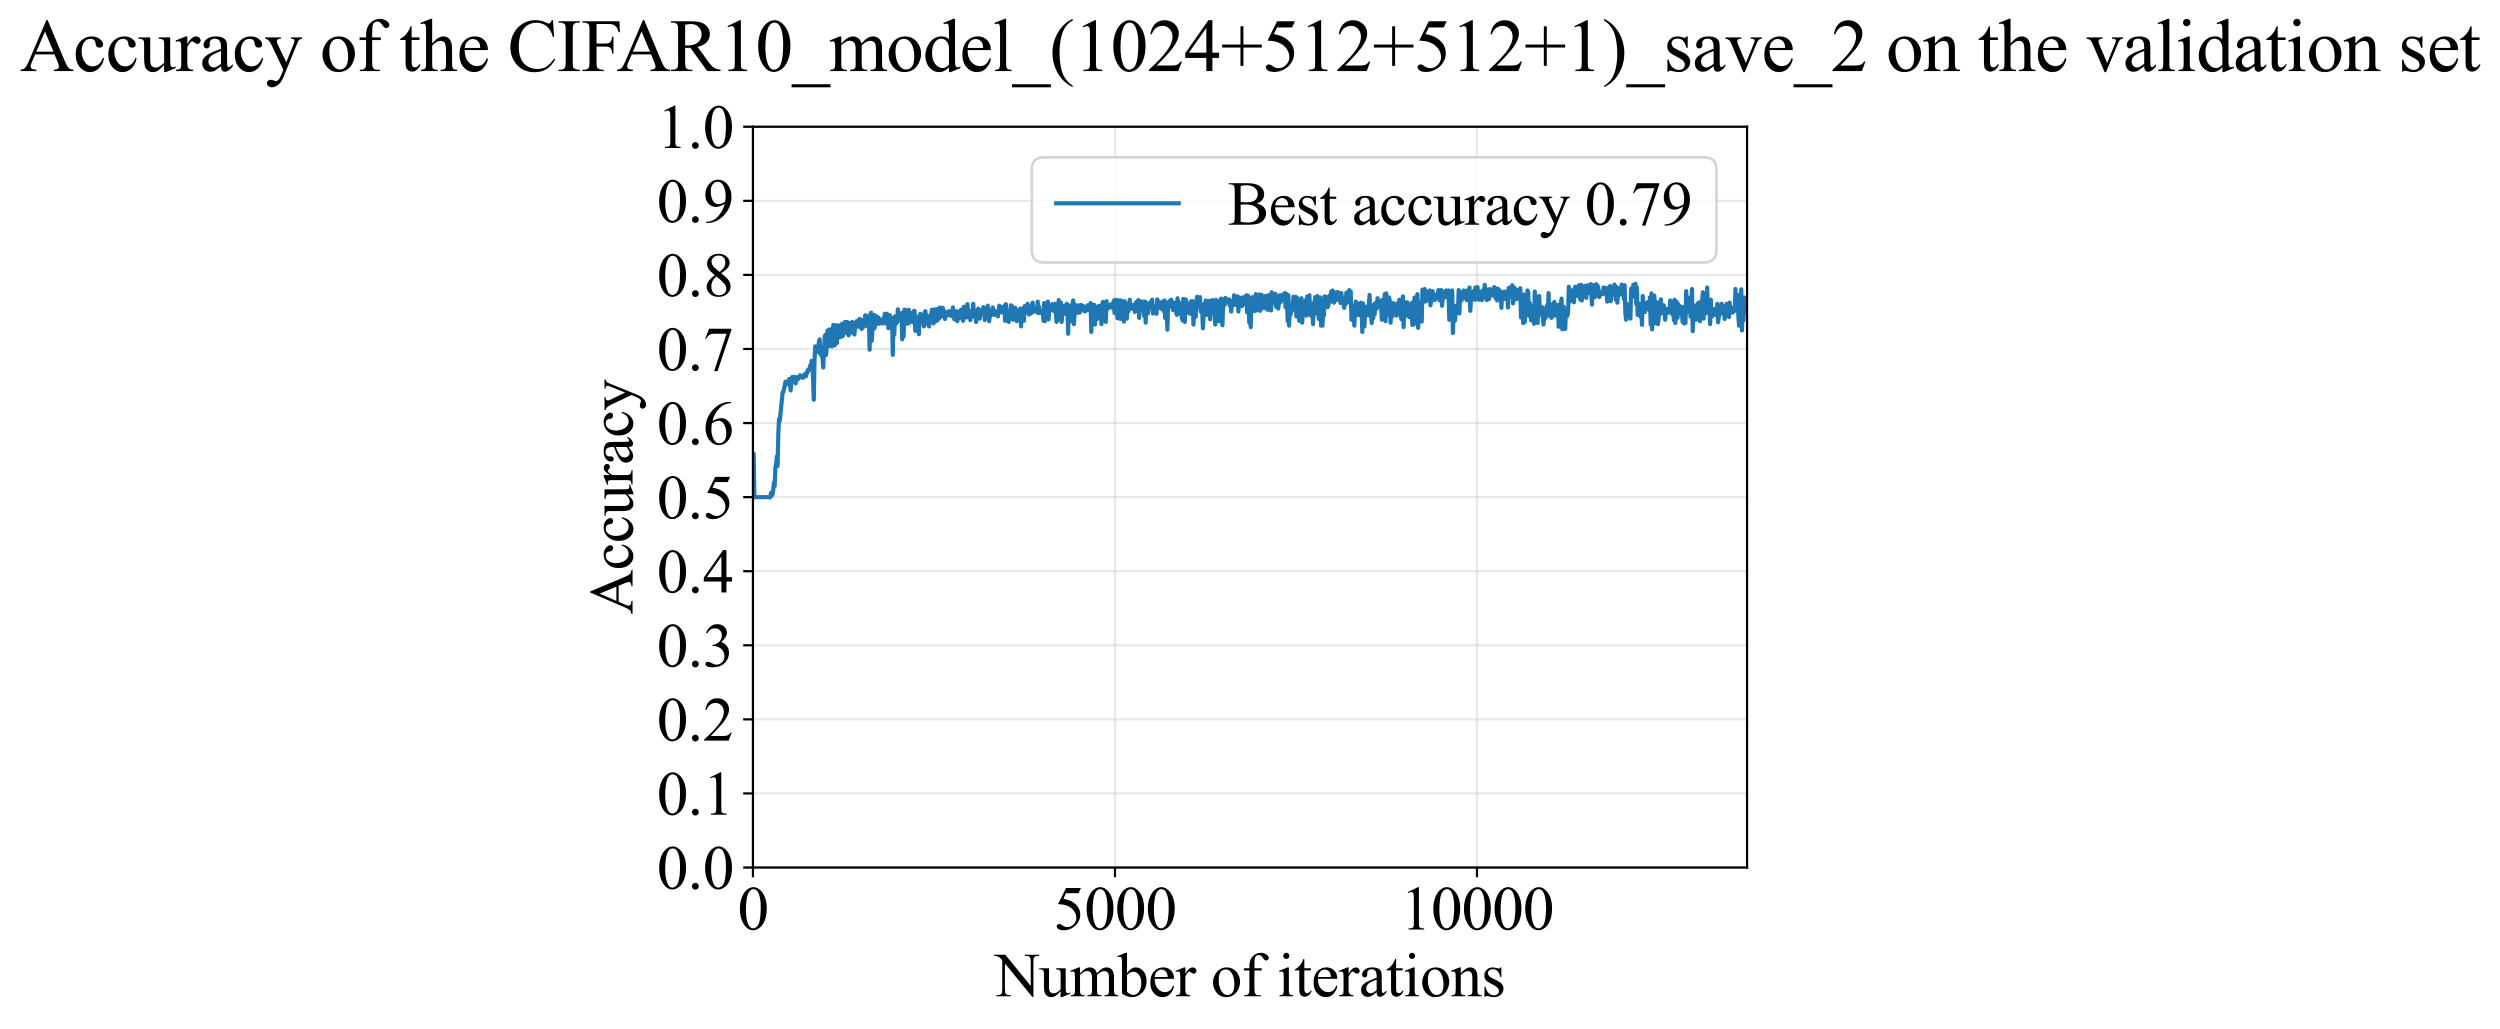 <?xml version="1.0" encoding="utf-8" standalone="no"?>
<!DOCTYPE svg PUBLIC "-//W3C//DTD SVG 1.1//EN"
  "http://www.w3.org/Graphics/SVG/1.1/DTD/svg11.dtd">
<svg xmlns:xlink="http://www.w3.org/1999/xlink" width="898.086pt" height="369.808pt" viewBox="0 0 898.086 369.808" xmlns="http://www.w3.org/2000/svg" version="1.1">
 <defs>
  <style type="text/css">*{stroke-linejoin: round; stroke-linecap: butt}</style>
 </defs>
 <g id="figure_1">
  <g id="patch_1">
   <path d="M -0 369.808 
L 898.086 369.808 
L 898.086 0 
L -0 0 
z
" style="fill: #ffffff"/>
  </g>
  <g id="axes_1">
   <g id="patch_2">
    <path d="M 270.483 311.644 
L 627.603 311.644 
L 627.603 45.532 
L 270.483 45.532 
z
" style="fill: #ffffff"/>
   </g>
   <g id="matplotlib.axis_1">
    <g id="xtick_1">
     <g id="line2d_1">
      <path d="M 270.483 311.644 
L 270.483 45.532 
" clip-path="url(#p83975d43e5)" style="fill: none; stroke: #b0b0b0; stroke-opacity: 0.3; stroke-width: 0.8; stroke-linecap: square"/>
     </g>
     <g id="line2d_2">
      <defs>
       <path id="mbf28fccdc7" d="M 0 0 
L 0 3.5 
" style="stroke: #000000; stroke-width: 0.8"/>
      </defs>
      <g>
       <use xlink:href="#mbf28fccdc7" x="270.483" y="311.644" style="stroke: #000000; stroke-width: 0.8"/>
      </g>
     </g>
     <g id="text_1">
      <!-- 0 -->
      <g transform="translate(264.983 333.92) scale(0.22 -0.22)">
       <defs>
        <path id="TimesNewRomanPSMT-30" d="M 231 2094 
Q 231 2819 450 3342 
Q 669 3866 1031 4122 
Q 1313 4325 1613 4325 
Q 2100 4325 2488 3828 
Q 2972 3213 2972 2159 
Q 2972 1422 2759 906 
Q 2547 391 2217 158 
Q 1888 -75 1581 -75 
Q 975 -75 572 641 
Q 231 1244 231 2094 
z
M 844 2016 
Q 844 1141 1059 588 
Q 1238 122 1591 122 
Q 1759 122 1940 273 
Q 2122 425 2216 781 
Q 2359 1319 2359 2297 
Q 2359 3022 2209 3506 
Q 2097 3866 1919 4016 
Q 1791 4119 1609 4119 
Q 1397 4119 1231 3928 
Q 1006 3669 925 3112 
Q 844 2556 844 2016 
z
" transform="scale(0.016)"/>
       </defs>
       <use xlink:href="#TimesNewRomanPSMT-30"/>
      </g>
     </g>
    </g>
    <g id="xtick_2">
     <g id="line2d_3">
      <path d="M 400.534 311.644 
L 400.534 45.532 
" clip-path="url(#p83975d43e5)" style="fill: none; stroke: #b0b0b0; stroke-opacity: 0.3; stroke-width: 0.8; stroke-linecap: square"/>
     </g>
     <g id="line2d_4">
      <g>
       <use xlink:href="#mbf28fccdc7" x="400.534" y="311.644" style="stroke: #000000; stroke-width: 0.8"/>
      </g>
     </g>
     <g id="text_2">
      <!-- 5000 -->
      <g transform="translate(378.534 333.92) scale(0.22 -0.22)">
       <defs>
        <path id="TimesNewRomanPSMT-35" d="M 2778 4238 
L 2534 3706 
L 1259 3706 
L 981 3138 
Q 1809 3016 2294 2522 
Q 2709 2097 2709 1522 
Q 2709 1188 2573 903 
Q 2438 619 2231 419 
Q 2025 219 1772 97 
Q 1413 -75 1034 -75 
Q 653 -75 479 54 
Q 306 184 306 341 
Q 306 428 378 495 
Q 450 563 559 563 
Q 641 563 702 538 
Q 763 513 909 409 
Q 1144 247 1384 247 
Q 1750 247 2026 523 
Q 2303 800 2303 1197 
Q 2303 1581 2056 1914 
Q 1809 2247 1375 2428 
Q 1034 2569 447 2591 
L 1259 4238 
L 2778 4238 
z
" transform="scale(0.016)"/>
       </defs>
       <use xlink:href="#TimesNewRomanPSMT-35"/>
       <use xlink:href="#TimesNewRomanPSMT-30" transform="translate(50 0)"/>
       <use xlink:href="#TimesNewRomanPSMT-30" transform="translate(100 0)"/>
       <use xlink:href="#TimesNewRomanPSMT-30" transform="translate(150 0)"/>
      </g>
     </g>
    </g>
    <g id="xtick_3">
     <g id="line2d_5">
      <path d="M 530.585 311.644 
L 530.585 45.532 
" clip-path="url(#p83975d43e5)" style="fill: none; stroke: #b0b0b0; stroke-opacity: 0.3; stroke-width: 0.8; stroke-linecap: square"/>
     </g>
     <g id="line2d_6">
      <g>
       <use xlink:href="#mbf28fccdc7" x="530.585" y="311.644" style="stroke: #000000; stroke-width: 0.8"/>
      </g>
     </g>
     <g id="text_3">
      <!-- 10000 -->
      <g transform="translate(503.085 333.92) scale(0.22 -0.22)">
       <defs>
        <path id="TimesNewRomanPSMT-31" d="M 750 3822 
L 1781 4325 
L 1884 4325 
L 1884 747 
Q 1884 391 1914 303 
Q 1944 216 2037 169 
Q 2131 122 2419 116 
L 2419 0 
L 825 0 
L 825 116 
Q 1125 122 1212 167 
Q 1300 213 1334 289 
Q 1369 366 1369 747 
L 1369 3034 
Q 1369 3497 1338 3628 
Q 1316 3728 1258 3775 
Q 1200 3822 1119 3822 
Q 1003 3822 797 3725 
L 750 3822 
z
" transform="scale(0.016)"/>
       </defs>
       <use xlink:href="#TimesNewRomanPSMT-31"/>
       <use xlink:href="#TimesNewRomanPSMT-30" transform="translate(50 0)"/>
       <use xlink:href="#TimesNewRomanPSMT-30" transform="translate(100 0)"/>
       <use xlink:href="#TimesNewRomanPSMT-30" transform="translate(150 0)"/>
       <use xlink:href="#TimesNewRomanPSMT-30" transform="translate(200 0)"/>
      </g>
     </g>
    </g>
    <g id="text_4">
     <!-- Number of iterations -->
     <g transform="translate(357.401 357.902) scale(0.22 -0.22)">
      <defs>
       <path id="TimesNewRomanPSMT-4e" d="M -84 4238 
L 1066 4238 
L 3656 1059 
L 3656 3503 
Q 3656 3894 3569 3991 
Q 3453 4122 3203 4122 
L 3056 4122 
L 3056 4238 
L 4531 4238 
L 4531 4122 
L 4381 4122 
Q 4113 4122 4000 3959 
Q 3931 3859 3931 3503 
L 3931 -69 
L 3819 -69 
L 1025 3344 
L 1025 734 
Q 1025 344 1109 247 
Q 1228 116 1475 116 
L 1625 116 
L 1625 0 
L 150 0 
L 150 116 
L 297 116 
Q 569 116 681 278 
Q 750 378 750 734 
L 750 3681 
Q 566 3897 470 3965 
Q 375 4034 191 4094 
Q 100 4122 -84 4122 
L -84 4238 
z
" transform="scale(0.016)"/>
       <path id="TimesNewRomanPSMT-75" d="M 2709 2863 
L 2709 1128 
Q 2709 631 2732 520 
Q 2756 409 2807 365 
Q 2859 322 2928 322 
Q 3025 322 3147 375 
L 3191 266 
L 2334 -88 
L 2194 -88 
L 2194 519 
Q 1825 119 1631 15 
Q 1438 -88 1222 -88 
Q 981 -88 804 51 
Q 628 191 559 409 
Q 491 628 491 1028 
L 491 2306 
Q 491 2509 447 2587 
Q 403 2666 317 2708 
Q 231 2750 6 2747 
L 6 2863 
L 1009 2863 
L 1009 947 
Q 1009 547 1148 422 
Q 1288 297 1484 297 
Q 1619 297 1789 381 
Q 1959 466 2194 703 
L 2194 2325 
Q 2194 2569 2105 2655 
Q 2016 2741 1734 2747 
L 1734 2863 
L 2709 2863 
z
" transform="scale(0.016)"/>
       <path id="TimesNewRomanPSMT-6d" d="M 1050 2338 
Q 1363 2650 1419 2697 
Q 1559 2816 1721 2881 
Q 1884 2947 2044 2947 
Q 2313 2947 2506 2790 
Q 2700 2634 2766 2338 
Q 3088 2713 3309 2830 
Q 3531 2947 3766 2947 
Q 3994 2947 4170 2830 
Q 4347 2713 4450 2447 
Q 4519 2266 4519 1878 
L 4519 647 
Q 4519 378 4559 278 
Q 4591 209 4675 161 
Q 4759 113 4950 113 
L 4950 0 
L 3538 0 
L 3538 113 
L 3597 113 
Q 3781 113 3884 184 
Q 3956 234 3988 344 
Q 4000 397 4000 647 
L 4000 1878 
Q 4000 2228 3916 2372 
Q 3794 2572 3525 2572 
Q 3359 2572 3192 2489 
Q 3025 2406 2788 2181 
L 2781 2147 
L 2788 2013 
L 2788 647 
Q 2788 353 2820 281 
Q 2853 209 2943 161 
Q 3034 113 3253 113 
L 3253 0 
L 1806 0 
L 1806 113 
Q 2044 113 2133 169 
Q 2222 225 2256 338 
Q 2272 391 2272 647 
L 2272 1878 
Q 2272 2228 2169 2381 
Q 2031 2581 1784 2581 
Q 1616 2581 1450 2491 
Q 1191 2353 1050 2181 
L 1050 647 
Q 1050 366 1089 281 
Q 1128 197 1204 155 
Q 1281 113 1516 113 
L 1516 0 
L 100 0 
L 100 113 
Q 297 113 375 155 
Q 453 197 493 289 
Q 534 381 534 647 
L 534 1741 
Q 534 2213 506 2350 
Q 484 2453 437 2492 
Q 391 2531 309 2531 
Q 222 2531 100 2484 
L 53 2597 
L 916 2947 
L 1050 2947 
L 1050 2338 
z
" transform="scale(0.016)"/>
       <path id="TimesNewRomanPSMT-62" d="M 984 2369 
Q 1400 2947 1881 2947 
Q 2322 2947 2650 2570 
Q 2978 2194 2978 1541 
Q 2978 778 2472 313 
Q 2038 -88 1503 -88 
Q 1253 -88 995 3 
Q 738 94 469 275 
L 469 3241 
Q 469 3728 445 3840 
Q 422 3953 372 3993 
Q 322 4034 247 4034 
Q 159 4034 28 3984 
L -16 4094 
L 844 4444 
L 984 4444 
L 984 2369 
z
M 984 2169 
L 984 456 
Q 1144 300 1314 220 
Q 1484 141 1663 141 
Q 1947 141 2192 453 
Q 2438 766 2438 1363 
Q 2438 1913 2192 2208 
Q 1947 2503 1634 2503 
Q 1469 2503 1303 2419 
Q 1178 2356 984 2169 
z
" transform="scale(0.016)"/>
       <path id="TimesNewRomanPSMT-65" d="M 681 1784 
Q 678 1147 991 784 
Q 1303 422 1725 422 
Q 2006 422 2214 576 
Q 2422 731 2563 1106 
L 2659 1044 
Q 2594 616 2278 264 
Q 1963 -88 1488 -88 
Q 972 -88 605 314 
Q 238 716 238 1394 
Q 238 2128 614 2539 
Q 991 2950 1559 2950 
Q 2041 2950 2350 2633 
Q 2659 2316 2659 1784 
L 681 1784 
z
M 681 1966 
L 2006 1966 
Q 1991 2241 1941 2353 
Q 1863 2528 1708 2628 
Q 1553 2728 1384 2728 
Q 1125 2728 920 2526 
Q 716 2325 681 1966 
z
" transform="scale(0.016)"/>
       <path id="TimesNewRomanPSMT-72" d="M 1038 2947 
L 1038 2303 
Q 1397 2947 1775 2947 
Q 1947 2947 2059 2842 
Q 2172 2738 2172 2600 
Q 2172 2478 2090 2393 
Q 2009 2309 1897 2309 
Q 1788 2309 1652 2417 
Q 1516 2525 1450 2525 
Q 1394 2525 1328 2463 
Q 1188 2334 1038 2041 
L 1038 669 
Q 1038 431 1097 309 
Q 1138 225 1241 169 
Q 1344 113 1538 113 
L 1538 0 
L 72 0 
L 72 113 
Q 291 113 397 181 
Q 475 231 506 341 
Q 522 394 522 644 
L 522 1753 
Q 522 2253 501 2348 
Q 481 2444 426 2487 
Q 372 2531 291 2531 
Q 194 2531 72 2484 
L 41 2597 
L 906 2947 
L 1038 2947 
z
" transform="scale(0.016)"/>
       <path id="TimesNewRomanPSMT-20" transform="scale(0.016)"/>
       <path id="TimesNewRomanPSMT-6f" d="M 1600 2947 
Q 2250 2947 2644 2453 
Q 2978 2031 2978 1484 
Q 2978 1100 2793 706 
Q 2609 313 2286 112 
Q 1963 -88 1566 -88 
Q 919 -88 538 428 
Q 216 863 216 1403 
Q 216 1797 411 2186 
Q 606 2575 925 2761 
Q 1244 2947 1600 2947 
z
M 1503 2744 
Q 1338 2744 1170 2645 
Q 1003 2547 900 2300 
Q 797 2053 797 1666 
Q 797 1041 1045 587 
Q 1294 134 1700 134 
Q 2003 134 2200 384 
Q 2397 634 2397 1244 
Q 2397 2006 2069 2444 
Q 1847 2744 1503 2744 
z
" transform="scale(0.016)"/>
       <path id="TimesNewRomanPSMT-66" d="M 1319 2638 
L 1319 756 
Q 1319 356 1406 250 
Q 1522 113 1716 113 
L 1975 113 
L 1975 0 
L 266 0 
L 266 113 
L 394 113 
Q 519 113 622 175 
Q 725 238 764 344 
Q 803 450 803 756 
L 803 2638 
L 247 2638 
L 247 2863 
L 803 2863 
L 803 3050 
Q 803 3478 940 3775 
Q 1078 4072 1361 4255 
Q 1644 4438 1997 4438 
Q 2325 4438 2600 4225 
Q 2781 4084 2781 3909 
Q 2781 3816 2700 3733 
Q 2619 3650 2525 3650 
Q 2453 3650 2373 3701 
Q 2294 3753 2178 3923 
Q 2063 4094 1966 4153 
Q 1869 4213 1750 4213 
Q 1606 4213 1506 4136 
Q 1406 4059 1362 3898 
Q 1319 3738 1319 3069 
L 1319 2863 
L 2056 2863 
L 2056 2638 
L 1319 2638 
z
" transform="scale(0.016)"/>
       <path id="TimesNewRomanPSMT-69" d="M 928 4444 
Q 1059 4444 1151 4351 
Q 1244 4259 1244 4128 
Q 1244 3997 1151 3903 
Q 1059 3809 928 3809 
Q 797 3809 703 3903 
Q 609 3997 609 4128 
Q 609 4259 701 4351 
Q 794 4444 928 4444 
z
M 1188 2947 
L 1188 647 
Q 1188 378 1227 289 
Q 1266 200 1342 156 
Q 1419 113 1622 113 
L 1622 0 
L 231 0 
L 231 113 
Q 441 113 512 153 
Q 584 194 626 287 
Q 669 381 669 647 
L 669 1750 
Q 669 2216 641 2353 
Q 619 2453 572 2492 
Q 525 2531 444 2531 
Q 356 2531 231 2484 
L 188 2597 
L 1050 2947 
L 1188 2947 
z
" transform="scale(0.016)"/>
       <path id="TimesNewRomanPSMT-74" d="M 1031 3803 
L 1031 2863 
L 1700 2863 
L 1700 2644 
L 1031 2644 
L 1031 788 
Q 1031 509 1111 412 
Q 1191 316 1316 316 
Q 1419 316 1516 380 
Q 1613 444 1666 569 
L 1788 569 
Q 1678 263 1478 108 
Q 1278 -47 1066 -47 
Q 922 -47 784 33 
Q 647 113 581 261 
Q 516 409 516 719 
L 516 2644 
L 63 2644 
L 63 2747 
Q 234 2816 414 2980 
Q 594 3144 734 3369 
Q 806 3488 934 3803 
L 1031 3803 
z
" transform="scale(0.016)"/>
       <path id="TimesNewRomanPSMT-61" d="M 1822 413 
Q 1381 72 1269 19 
Q 1100 -59 909 -59 
Q 613 -59 420 144 
Q 228 347 228 678 
Q 228 888 322 1041 
Q 450 1253 767 1440 
Q 1084 1628 1822 1897 
L 1822 2009 
Q 1822 2438 1686 2597 
Q 1550 2756 1291 2756 
Q 1094 2756 978 2650 
Q 859 2544 859 2406 
L 866 2225 
Q 866 2081 792 2003 
Q 719 1925 600 1925 
Q 484 1925 411 2006 
Q 338 2088 338 2228 
Q 338 2497 613 2722 
Q 888 2947 1384 2947 
Q 1766 2947 2009 2819 
Q 2194 2722 2281 2516 
Q 2338 2381 2338 1966 
L 2338 994 
Q 2338 584 2353 492 
Q 2369 400 2405 369 
Q 2441 338 2488 338 
Q 2538 338 2575 359 
Q 2641 400 2828 588 
L 2828 413 
Q 2478 -56 2159 -56 
Q 2006 -56 1915 50 
Q 1825 156 1822 413 
z
M 1822 616 
L 1822 1706 
Q 1350 1519 1213 1441 
Q 966 1303 859 1153 
Q 753 1003 753 825 
Q 753 600 887 451 
Q 1022 303 1197 303 
Q 1434 303 1822 616 
z
" transform="scale(0.016)"/>
       <path id="TimesNewRomanPSMT-6e" d="M 1034 2341 
Q 1538 2947 1994 2947 
Q 2228 2947 2397 2830 
Q 2566 2713 2666 2444 
Q 2734 2256 2734 1869 
L 2734 647 
Q 2734 375 2778 278 
Q 2813 200 2889 156 
Q 2966 113 3172 113 
L 3172 0 
L 1756 0 
L 1756 113 
L 1816 113 
Q 2016 113 2095 173 
Q 2175 234 2206 353 
Q 2219 400 2219 647 
L 2219 1819 
Q 2219 2209 2117 2386 
Q 2016 2563 1775 2563 
Q 1403 2563 1034 2156 
L 1034 647 
Q 1034 356 1069 288 
Q 1113 197 1189 155 
Q 1266 113 1500 113 
L 1500 0 
L 84 0 
L 84 113 
L 147 113 
Q 366 113 442 223 
Q 519 334 519 647 
L 519 1709 
Q 519 2225 495 2337 
Q 472 2450 423 2490 
Q 375 2531 294 2531 
Q 206 2531 84 2484 
L 38 2597 
L 900 2947 
L 1034 2947 
L 1034 2341 
z
" transform="scale(0.016)"/>
       <path id="TimesNewRomanPSMT-73" d="M 2050 2947 
L 2050 1972 
L 1947 1972 
Q 1828 2431 1642 2597 
Q 1456 2763 1169 2763 
Q 950 2763 815 2647 
Q 681 2531 681 2391 
Q 681 2216 781 2091 
Q 878 1963 1175 1819 
L 1631 1597 
Q 2266 1288 2266 781 
Q 2266 391 1970 151 
Q 1675 -88 1309 -88 
Q 1047 -88 709 6 
Q 606 38 541 38 
Q 469 38 428 -44 
L 325 -44 
L 325 978 
L 428 978 
Q 516 541 762 319 
Q 1009 97 1316 97 
Q 1531 97 1667 223 
Q 1803 350 1803 528 
Q 1803 744 1651 891 
Q 1500 1038 1047 1263 
Q 594 1488 453 1669 
Q 313 1847 313 2119 
Q 313 2472 555 2709 
Q 797 2947 1181 2947 
Q 1350 2947 1591 2875 
Q 1750 2828 1803 2828 
Q 1853 2828 1881 2850 
Q 1909 2872 1947 2947 
L 2050 2947 
z
" transform="scale(0.016)"/>
      </defs>
      <use xlink:href="#TimesNewRomanPSMT-4e"/>
      <use xlink:href="#TimesNewRomanPSMT-75" transform="translate(72.217 0)"/>
      <use xlink:href="#TimesNewRomanPSMT-6d" transform="translate(122.217 0)"/>
      <use xlink:href="#TimesNewRomanPSMT-62" transform="translate(200 0)"/>
      <use xlink:href="#TimesNewRomanPSMT-65" transform="translate(250 0)"/>
      <use xlink:href="#TimesNewRomanPSMT-72" transform="translate(294.385 0)"/>
      <use xlink:href="#TimesNewRomanPSMT-20" transform="translate(327.686 0)"/>
      <use xlink:href="#TimesNewRomanPSMT-6f" transform="translate(352.686 0)"/>
      <use xlink:href="#TimesNewRomanPSMT-66" transform="translate(402.686 0)"/>
      <use xlink:href="#TimesNewRomanPSMT-20" transform="translate(435.986 0)"/>
      <use xlink:href="#TimesNewRomanPSMT-69" transform="translate(460.986 0)"/>
      <use xlink:href="#TimesNewRomanPSMT-74" transform="translate(488.77 0)"/>
      <use xlink:href="#TimesNewRomanPSMT-65" transform="translate(516.553 0)"/>
      <use xlink:href="#TimesNewRomanPSMT-72" transform="translate(560.938 0)"/>
      <use xlink:href="#TimesNewRomanPSMT-61" transform="translate(594.238 0)"/>
      <use xlink:href="#TimesNewRomanPSMT-74" transform="translate(638.623 0)"/>
      <use xlink:href="#TimesNewRomanPSMT-69" transform="translate(666.406 0)"/>
      <use xlink:href="#TimesNewRomanPSMT-6f" transform="translate(694.189 0)"/>
      <use xlink:href="#TimesNewRomanPSMT-6e" transform="translate(744.189 0)"/>
      <use xlink:href="#TimesNewRomanPSMT-73" transform="translate(794.189 0)"/>
     </g>
    </g>
   </g>
   <g id="matplotlib.axis_2">
    <g id="ytick_1">
     <g id="line2d_7">
      <path d="M 270.483 311.644 
L 627.603 311.644 
" clip-path="url(#p83975d43e5)" style="fill: none; stroke: #b0b0b0; stroke-opacity: 0.3; stroke-width: 0.8; stroke-linecap: square"/>
     </g>
     <g id="line2d_8">
      <defs>
       <path id="mce8621c845" d="M 0 0 
L -3.5 0 
" style="stroke: #000000; stroke-width: 0.8"/>
      </defs>
      <g>
       <use xlink:href="#mce8621c845" x="270.483" y="311.644" style="stroke: #000000; stroke-width: 0.8"/>
      </g>
     </g>
     <g id="text_5">
      <!-- 0.0 -->
      <g transform="translate(235.983 319.282) scale(0.22 -0.22)">
       <defs>
        <path id="TimesNewRomanPSMT-2e" d="M 800 606 
Q 947 606 1047 504 
Q 1147 403 1147 259 
Q 1147 116 1045 14 
Q 944 -88 800 -88 
Q 656 -88 554 14 
Q 453 116 453 259 
Q 453 406 554 506 
Q 656 606 800 606 
z
" transform="scale(0.016)"/>
       </defs>
       <use xlink:href="#TimesNewRomanPSMT-30"/>
       <use xlink:href="#TimesNewRomanPSMT-2e" transform="translate(50 0)"/>
       <use xlink:href="#TimesNewRomanPSMT-30" transform="translate(75 0)"/>
      </g>
     </g>
    </g>
    <g id="ytick_2">
     <g id="line2d_9">
      <path d="M 270.483 285.032 
L 627.603 285.032 
" clip-path="url(#p83975d43e5)" style="fill: none; stroke: #b0b0b0; stroke-opacity: 0.3; stroke-width: 0.8; stroke-linecap: square"/>
     </g>
     <g id="line2d_10">
      <g>
       <use xlink:href="#mce8621c845" x="270.483" y="285.032" style="stroke: #000000; stroke-width: 0.8"/>
      </g>
     </g>
     <g id="text_6">
      <!-- 0.1 -->
      <g transform="translate(235.983 292.67) scale(0.22 -0.22)">
       <use xlink:href="#TimesNewRomanPSMT-30"/>
       <use xlink:href="#TimesNewRomanPSMT-2e" transform="translate(50 0)"/>
       <use xlink:href="#TimesNewRomanPSMT-31" transform="translate(75 0)"/>
      </g>
     </g>
    </g>
    <g id="ytick_3">
     <g id="line2d_11">
      <path d="M 270.483 258.421 
L 627.603 258.421 
" clip-path="url(#p83975d43e5)" style="fill: none; stroke: #b0b0b0; stroke-opacity: 0.3; stroke-width: 0.8; stroke-linecap: square"/>
     </g>
     <g id="line2d_12">
      <g>
       <use xlink:href="#mce8621c845" x="270.483" y="258.421" style="stroke: #000000; stroke-width: 0.8"/>
      </g>
     </g>
     <g id="text_7">
      <!-- 0.2 -->
      <g transform="translate(235.983 266.059) scale(0.22 -0.22)">
       <defs>
        <path id="TimesNewRomanPSMT-32" d="M 2934 816 
L 2638 0 
L 138 0 
L 138 116 
Q 1241 1122 1691 1759 
Q 2141 2397 2141 2925 
Q 2141 3328 1894 3587 
Q 1647 3847 1303 3847 
Q 991 3847 742 3664 
Q 494 3481 375 3128 
L 259 3128 
Q 338 3706 661 4015 
Q 984 4325 1469 4325 
Q 1984 4325 2329 3994 
Q 2675 3663 2675 3213 
Q 2675 2891 2525 2569 
Q 2294 2063 1775 1497 
Q 997 647 803 472 
L 1909 472 
Q 2247 472 2383 497 
Q 2519 522 2628 598 
Q 2738 675 2819 816 
L 2934 816 
z
" transform="scale(0.016)"/>
       </defs>
       <use xlink:href="#TimesNewRomanPSMT-30"/>
       <use xlink:href="#TimesNewRomanPSMT-2e" transform="translate(50 0)"/>
       <use xlink:href="#TimesNewRomanPSMT-32" transform="translate(75 0)"/>
      </g>
     </g>
    </g>
    <g id="ytick_4">
     <g id="line2d_13">
      <path d="M 270.483 231.81 
L 627.603 231.81 
" clip-path="url(#p83975d43e5)" style="fill: none; stroke: #b0b0b0; stroke-opacity: 0.3; stroke-width: 0.8; stroke-linecap: square"/>
     </g>
     <g id="line2d_14">
      <g>
       <use xlink:href="#mce8621c845" x="270.483" y="231.81" style="stroke: #000000; stroke-width: 0.8"/>
      </g>
     </g>
     <g id="text_8">
      <!-- 0.3 -->
      <g transform="translate(235.983 239.448) scale(0.22 -0.22)">
       <defs>
        <path id="TimesNewRomanPSMT-33" d="M 325 3431 
Q 506 3859 782 4092 
Q 1059 4325 1472 4325 
Q 1981 4325 2253 3994 
Q 2459 3747 2459 3466 
Q 2459 3003 1878 2509 
Q 2269 2356 2469 2072 
Q 2669 1788 2669 1403 
Q 2669 853 2319 450 
Q 1863 -75 997 -75 
Q 569 -75 414 31 
Q 259 138 259 259 
Q 259 350 332 419 
Q 406 488 509 488 
Q 588 488 669 463 
Q 722 447 909 348 
Q 1097 250 1169 231 
Q 1284 197 1416 197 
Q 1734 197 1970 444 
Q 2206 691 2206 1028 
Q 2206 1275 2097 1509 
Q 2016 1684 1919 1775 
Q 1784 1900 1550 2001 
Q 1316 2103 1072 2103 
L 972 2103 
L 972 2197 
Q 1219 2228 1467 2375 
Q 1716 2522 1828 2728 
Q 1941 2934 1941 3181 
Q 1941 3503 1739 3701 
Q 1538 3900 1238 3900 
Q 753 3900 428 3381 
L 325 3431 
z
" transform="scale(0.016)"/>
       </defs>
       <use xlink:href="#TimesNewRomanPSMT-30"/>
       <use xlink:href="#TimesNewRomanPSMT-2e" transform="translate(50 0)"/>
       <use xlink:href="#TimesNewRomanPSMT-33" transform="translate(75 0)"/>
      </g>
     </g>
    </g>
    <g id="ytick_5">
     <g id="line2d_15">
      <path d="M 270.483 205.199 
L 627.603 205.199 
" clip-path="url(#p83975d43e5)" style="fill: none; stroke: #b0b0b0; stroke-opacity: 0.3; stroke-width: 0.8; stroke-linecap: square"/>
     </g>
     <g id="line2d_16">
      <g>
       <use xlink:href="#mce8621c845" x="270.483" y="205.199" style="stroke: #000000; stroke-width: 0.8"/>
      </g>
     </g>
     <g id="text_9">
      <!-- 0.4 -->
      <g transform="translate(235.983 212.837) scale(0.22 -0.22)">
       <defs>
        <path id="TimesNewRomanPSMT-34" d="M 2978 1563 
L 2978 1119 
L 2409 1119 
L 2409 0 
L 1894 0 
L 1894 1119 
L 100 1119 
L 100 1519 
L 2066 4325 
L 2409 4325 
L 2409 1563 
L 2978 1563 
z
M 1894 1563 
L 1894 3666 
L 406 1563 
L 1894 1563 
z
" transform="scale(0.016)"/>
       </defs>
       <use xlink:href="#TimesNewRomanPSMT-30"/>
       <use xlink:href="#TimesNewRomanPSMT-2e" transform="translate(50 0)"/>
       <use xlink:href="#TimesNewRomanPSMT-34" transform="translate(75 0)"/>
      </g>
     </g>
    </g>
    <g id="ytick_6">
     <g id="line2d_17">
      <path d="M 270.483 178.588 
L 627.603 178.588 
" clip-path="url(#p83975d43e5)" style="fill: none; stroke: #b0b0b0; stroke-opacity: 0.3; stroke-width: 0.8; stroke-linecap: square"/>
     </g>
     <g id="line2d_18">
      <g>
       <use xlink:href="#mce8621c845" x="270.483" y="178.588" style="stroke: #000000; stroke-width: 0.8"/>
      </g>
     </g>
     <g id="text_10">
      <!-- 0.5 -->
      <g transform="translate(235.983 186.226) scale(0.22 -0.22)">
       <use xlink:href="#TimesNewRomanPSMT-30"/>
       <use xlink:href="#TimesNewRomanPSMT-2e" transform="translate(50 0)"/>
       <use xlink:href="#TimesNewRomanPSMT-35" transform="translate(75 0)"/>
      </g>
     </g>
    </g>
    <g id="ytick_7">
     <g id="line2d_19">
      <path d="M 270.483 151.976 
L 627.603 151.976 
" clip-path="url(#p83975d43e5)" style="fill: none; stroke: #b0b0b0; stroke-opacity: 0.3; stroke-width: 0.8; stroke-linecap: square"/>
     </g>
     <g id="line2d_20">
      <g>
       <use xlink:href="#mce8621c845" x="270.483" y="151.976" style="stroke: #000000; stroke-width: 0.8"/>
      </g>
     </g>
     <g id="text_11">
      <!-- 0.6 -->
      <g transform="translate(235.983 159.614) scale(0.22 -0.22)">
       <defs>
        <path id="TimesNewRomanPSMT-36" d="M 2869 4325 
L 2869 4209 
Q 2456 4169 2195 4045 
Q 1934 3922 1679 3669 
Q 1425 3416 1258 3105 
Q 1091 2794 978 2366 
Q 1428 2675 1881 2675 
Q 2316 2675 2634 2325 
Q 2953 1975 2953 1425 
Q 2953 894 2631 456 
Q 2244 -75 1606 -75 
Q 1172 -75 869 213 
Q 275 772 275 1663 
Q 275 2231 503 2743 
Q 731 3256 1154 3653 
Q 1578 4050 1965 4187 
Q 2353 4325 2688 4325 
L 2869 4325 
z
M 925 2138 
Q 869 1716 869 1456 
Q 869 1156 980 804 
Q 1091 453 1309 247 
Q 1469 100 1697 100 
Q 1969 100 2183 356 
Q 2397 613 2397 1088 
Q 2397 1622 2184 2012 
Q 1972 2403 1581 2403 
Q 1463 2403 1327 2353 
Q 1191 2303 925 2138 
z
" transform="scale(0.016)"/>
       </defs>
       <use xlink:href="#TimesNewRomanPSMT-30"/>
       <use xlink:href="#TimesNewRomanPSMT-2e" transform="translate(50 0)"/>
       <use xlink:href="#TimesNewRomanPSMT-36" transform="translate(75 0)"/>
      </g>
     </g>
    </g>
    <g id="ytick_8">
     <g id="line2d_21">
      <path d="M 270.483 125.365 
L 627.603 125.365 
" clip-path="url(#p83975d43e5)" style="fill: none; stroke: #b0b0b0; stroke-opacity: 0.3; stroke-width: 0.8; stroke-linecap: square"/>
     </g>
     <g id="line2d_22">
      <g>
       <use xlink:href="#mce8621c845" x="270.483" y="125.365" style="stroke: #000000; stroke-width: 0.8"/>
      </g>
     </g>
     <g id="text_12">
      <!-- 0.7 -->
      <g transform="translate(235.983 133.003) scale(0.22 -0.22)">
       <defs>
        <path id="TimesNewRomanPSMT-37" d="M 644 4238 
L 2916 4238 
L 2916 4119 
L 1503 -88 
L 1153 -88 
L 2419 3728 
L 1253 3728 
Q 900 3728 750 3644 
Q 488 3500 328 3200 
L 238 3234 
L 644 4238 
z
" transform="scale(0.016)"/>
       </defs>
       <use xlink:href="#TimesNewRomanPSMT-30"/>
       <use xlink:href="#TimesNewRomanPSMT-2e" transform="translate(50 0)"/>
       <use xlink:href="#TimesNewRomanPSMT-37" transform="translate(75 0)"/>
      </g>
     </g>
    </g>
    <g id="ytick_9">
     <g id="line2d_23">
      <path d="M 270.483 98.754 
L 627.603 98.754 
" clip-path="url(#p83975d43e5)" style="fill: none; stroke: #b0b0b0; stroke-opacity: 0.3; stroke-width: 0.8; stroke-linecap: square"/>
     </g>
     <g id="line2d_24">
      <g>
       <use xlink:href="#mce8621c845" x="270.483" y="98.754" style="stroke: #000000; stroke-width: 0.8"/>
      </g>
     </g>
     <g id="text_13">
      <!-- 0.8 -->
      <g transform="translate(235.983 106.392) scale(0.22 -0.22)">
       <defs>
        <path id="TimesNewRomanPSMT-38" d="M 1228 2134 
Q 725 2547 579 2797 
Q 434 3047 434 3316 
Q 434 3728 753 4026 
Q 1072 4325 1600 4325 
Q 2113 4325 2425 4047 
Q 2738 3769 2738 3413 
Q 2738 3175 2569 2928 
Q 2400 2681 1866 2347 
Q 2416 1922 2594 1678 
Q 2831 1359 2831 1006 
Q 2831 559 2490 242 
Q 2150 -75 1597 -75 
Q 994 -75 656 303 
Q 388 606 388 966 
Q 388 1247 577 1523 
Q 766 1800 1228 2134 
z
M 1719 2469 
Q 2094 2806 2194 3001 
Q 2294 3197 2294 3444 
Q 2294 3772 2109 3958 
Q 1925 4144 1606 4144 
Q 1288 4144 1088 3959 
Q 888 3775 888 3528 
Q 888 3366 970 3203 
Q 1053 3041 1206 2894 
L 1719 2469 
z
M 1375 2016 
Q 1116 1797 991 1539 
Q 866 1281 866 981 
Q 866 578 1086 336 
Q 1306 94 1647 94 
Q 1984 94 2187 284 
Q 2391 475 2391 747 
Q 2391 972 2272 1150 
Q 2050 1481 1375 2016 
z
" transform="scale(0.016)"/>
       </defs>
       <use xlink:href="#TimesNewRomanPSMT-30"/>
       <use xlink:href="#TimesNewRomanPSMT-2e" transform="translate(50 0)"/>
       <use xlink:href="#TimesNewRomanPSMT-38" transform="translate(75 0)"/>
      </g>
     </g>
    </g>
    <g id="ytick_10">
     <g id="line2d_25">
      <path d="M 270.483 72.143 
L 627.603 72.143 
" clip-path="url(#p83975d43e5)" style="fill: none; stroke: #b0b0b0; stroke-opacity: 0.3; stroke-width: 0.8; stroke-linecap: square"/>
     </g>
     <g id="line2d_26">
      <g>
       <use xlink:href="#mce8621c845" x="270.483" y="72.143" style="stroke: #000000; stroke-width: 0.8"/>
      </g>
     </g>
     <g id="text_14">
      <!-- 0.9 -->
      <g transform="translate(235.983 79.781) scale(0.22 -0.22)">
       <defs>
        <path id="TimesNewRomanPSMT-39" d="M 338 -88 
L 338 28 
Q 744 34 1094 217 
Q 1444 400 1770 856 
Q 2097 1313 2225 1859 
Q 1734 1544 1338 1544 
Q 891 1544 572 1889 
Q 253 2234 253 2806 
Q 253 3363 572 3797 
Q 956 4325 1575 4325 
Q 2097 4325 2469 3894 
Q 2925 3359 2925 2575 
Q 2925 1869 2578 1258 
Q 2231 647 1613 244 
Q 1109 -88 516 -88 
L 338 -88 
z
M 2275 2091 
Q 2331 2497 2331 2741 
Q 2331 3044 2228 3395 
Q 2125 3747 1936 3934 
Q 1747 4122 1506 4122 
Q 1228 4122 1018 3872 
Q 809 3622 809 3128 
Q 809 2469 1088 2097 
Q 1291 1828 1588 1828 
Q 1731 1828 1928 1897 
Q 2125 1966 2275 2091 
z
" transform="scale(0.016)"/>
       </defs>
       <use xlink:href="#TimesNewRomanPSMT-30"/>
       <use xlink:href="#TimesNewRomanPSMT-2e" transform="translate(50 0)"/>
       <use xlink:href="#TimesNewRomanPSMT-39" transform="translate(75 0)"/>
      </g>
     </g>
    </g>
    <g id="ytick_11">
     <g id="line2d_27">
      <path d="M 270.483 45.532 
L 627.603 45.532 
" clip-path="url(#p83975d43e5)" style="fill: none; stroke: #b0b0b0; stroke-opacity: 0.3; stroke-width: 0.8; stroke-linecap: square"/>
     </g>
     <g id="line2d_28">
      <g>
       <use xlink:href="#mce8621c845" x="270.483" y="45.532" style="stroke: #000000; stroke-width: 0.8"/>
      </g>
     </g>
     <g id="text_15">
      <!-- 1.0 -->
      <g transform="translate(235.983 53.17) scale(0.22 -0.22)">
       <use xlink:href="#TimesNewRomanPSMT-31"/>
       <use xlink:href="#TimesNewRomanPSMT-2e" transform="translate(50 0)"/>
       <use xlink:href="#TimesNewRomanPSMT-30" transform="translate(75 0)"/>
      </g>
     </g>
    </g>
    <g id="text_16">
     <!-- Accuracy -->
     <g transform="translate(227.236 220.726) rotate(-90) scale(0.22 -0.22)">
      <defs>
       <path id="TimesNewRomanPSMT-41" d="M 2928 1419 
L 1288 1419 
L 1000 750 
Q 894 503 894 381 
Q 894 284 986 211 
Q 1078 138 1384 116 
L 1384 0 
L 50 0 
L 50 116 
Q 316 163 394 238 
Q 553 388 747 847 
L 2238 4334 
L 2347 4334 
L 3822 809 
Q 4000 384 4145 257 
Q 4291 131 4550 116 
L 4550 0 
L 2878 0 
L 2878 116 
Q 3131 128 3220 200 
Q 3309 272 3309 375 
Q 3309 513 3184 809 
L 2928 1419 
z
M 2841 1650 
L 2122 3363 
L 1384 1650 
L 2841 1650 
z
" transform="scale(0.016)"/>
       <path id="TimesNewRomanPSMT-63" d="M 2631 1088 
Q 2516 522 2178 217 
Q 1841 -88 1431 -88 
Q 944 -88 581 321 
Q 219 731 219 1428 
Q 219 2103 620 2525 
Q 1022 2947 1584 2947 
Q 2006 2947 2278 2723 
Q 2550 2500 2550 2259 
Q 2550 2141 2473 2067 
Q 2397 1994 2259 1994 
Q 2075 1994 1981 2113 
Q 1928 2178 1911 2362 
Q 1894 2547 1784 2644 
Q 1675 2738 1481 2738 
Q 1169 2738 978 2506 
Q 725 2200 725 1697 
Q 725 1184 976 792 
Q 1228 400 1656 400 
Q 1963 400 2206 609 
Q 2378 753 2541 1131 
L 2631 1088 
z
" transform="scale(0.016)"/>
       <path id="TimesNewRomanPSMT-79" d="M 38 2863 
L 1372 2863 
L 1372 2747 
L 1306 2747 
Q 1166 2747 1095 2686 
Q 1025 2625 1025 2534 
Q 1025 2413 1128 2197 
L 1825 753 
L 2466 2334 
Q 2519 2463 2519 2588 
Q 2519 2644 2497 2672 
Q 2472 2706 2419 2726 
Q 2366 2747 2231 2747 
L 2231 2863 
L 3163 2863 
L 3163 2747 
Q 3047 2734 2984 2696 
Q 2922 2659 2847 2556 
Q 2819 2513 2741 2316 
L 1575 -541 
Q 1406 -956 1132 -1168 
Q 859 -1381 606 -1381 
Q 422 -1381 303 -1275 
Q 184 -1169 184 -1031 
Q 184 -900 270 -820 
Q 356 -741 506 -741 
Q 609 -741 788 -809 
Q 913 -856 944 -856 
Q 1038 -856 1148 -759 
Q 1259 -663 1372 -384 
L 1575 113 
L 547 2272 
Q 500 2369 397 2513 
Q 319 2622 269 2659 
Q 197 2709 38 2747 
L 38 2863 
z
" transform="scale(0.016)"/>
      </defs>
      <use xlink:href="#TimesNewRomanPSMT-41"/>
      <use xlink:href="#TimesNewRomanPSMT-63" transform="translate(72.217 0)"/>
      <use xlink:href="#TimesNewRomanPSMT-63" transform="translate(116.602 0)"/>
      <use xlink:href="#TimesNewRomanPSMT-75" transform="translate(160.986 0)"/>
      <use xlink:href="#TimesNewRomanPSMT-72" transform="translate(210.986 0)"/>
      <use xlink:href="#TimesNewRomanPSMT-61" transform="translate(244.287 0)"/>
      <use xlink:href="#TimesNewRomanPSMT-63" transform="translate(288.672 0)"/>
      <use xlink:href="#TimesNewRomanPSMT-79" transform="translate(333.057 0)"/>
     </g>
    </g>
   </g>
   <g id="line2d_29">
    <path d="M 270.483 178.588 
L 270.743 163.02 
L 271.004 178.188 
L 271.264 178.588 
L 276.21 178.588 
L 276.47 178.721 
L 276.73 178.588 
L 276.99 176.991 
L 277.251 178.055 
L 277.511 177.656 
L 277.771 176.059 
L 278.032 173.265 
L 278.292 174.596 
L 278.552 167.81 
L 278.813 166.746 
L 279.073 163.951 
L 279.333 167.411 
L 279.593 155.835 
L 279.854 150.513 
L 280.114 151.178 
L 281.155 140.933 
L 281.415 140.8 
L 282.196 137.074 
L 282.457 138.138 
L 282.717 137.739 
L 282.977 138.005 
L 283.237 137.34 
L 283.498 136.143 
L 283.758 136.276 
L 284.018 140.267 
L 284.279 137.207 
L 284.539 135.477 
L 284.799 135.477 
L 285.06 136.808 
L 285.32 135.344 
L 285.58 135.877 
L 285.84 137.739 
L 286.101 135.877 
L 286.361 135.477 
L 286.621 136.276 
L 286.882 135.477 
L 287.142 135.743 
L 287.402 134.812 
L 287.662 135.344 
L 287.923 135.477 
L 288.183 135.344 
L 288.443 135.743 
L 288.704 134.812 
L 288.964 134.812 
L 289.224 134.28 
L 289.484 135.211 
L 289.745 133.881 
L 290.005 134.014 
L 290.265 132.816 
L 290.526 133.082 
L 290.786 132.55 
L 291.046 131.353 
L 291.307 131.885 
L 291.567 129.623 
L 291.827 129.756 
L 292.348 143.594 
L 292.608 129.224 
L 292.868 124.434 
L 293.129 126.696 
L 293.649 125.232 
L 293.909 126.163 
L 294.17 122.837 
L 294.43 121.906 
L 294.69 127.228 
L 294.951 124.966 
L 295.211 127.627 
L 295.471 128.691 
L 295.731 132.018 
L 296.252 120.841 
L 296.512 120.309 
L 296.773 127.494 
L 297.293 118.712 
L 297.554 124.434 
L 298.074 118.313 
L 298.334 118.446 
L 298.595 122.305 
L 298.855 124.434 
L 299.115 118.845 
L 299.376 116.716 
L 299.896 124.035 
L 300.156 116.85 
L 300.677 123.236 
L 300.937 117.914 
L 301.198 116.85 
L 301.458 117.781 
L 301.978 121.107 
L 302.499 116.317 
L 302.759 120.708 
L 303.02 119.378 
L 303.28 119.644 
L 303.54 115.652 
L 303.801 119.111 
L 304.061 116.583 
L 304.321 115.652 
L 304.581 119.91 
L 304.842 120.442 
L 305.102 119.91 
L 305.362 116.051 
L 305.623 117.116 
L 305.883 119.245 
L 306.143 115.652 
L 306.403 119.511 
L 306.664 116.45 
L 306.924 120.176 
L 307.184 117.382 
L 307.445 116.051 
L 307.705 115.386 
L 307.965 116.85 
L 308.225 117.382 
L 308.486 115.12 
L 308.746 114.588 
L 309.006 116.317 
L 309.267 114.854 
L 309.527 118.18 
L 309.787 115.386 
L 310.048 115.918 
L 310.308 117.382 
L 310.828 113.257 
L 311.089 116.85 
L 311.349 116.051 
L 311.609 117.116 
L 311.87 114.055 
L 312.13 113.39 
L 312.39 125.631 
L 312.65 116.051 
L 312.911 112.326 
L 313.171 122.438 
L 313.431 117.382 
L 313.692 118.313 
L 313.952 113.124 
L 314.212 117.781 
L 314.733 113.523 
L 314.993 116.317 
L 315.514 114.055 
L 315.774 116.317 
L 316.294 114.721 
L 316.555 115.253 
L 316.815 116.184 
L 317.075 115.785 
L 317.336 116.184 
L 317.856 112.725 
L 318.377 116.184 
L 318.637 112.725 
L 319.158 117.914 
L 319.678 113.257 
L 319.939 116.983 
L 320.199 114.321 
L 320.459 114.188 
L 320.719 127.494 
L 320.98 114.188 
L 321.24 120.309 
L 321.5 113.656 
L 321.761 116.45 
L 322.021 115.12 
L 322.281 115.785 
L 322.541 111.128 
L 322.802 113.523 
L 323.062 113.656 
L 323.322 112.725 
L 323.583 115.12 
L 323.843 112.459 
L 324.103 121.906 
L 324.364 116.051 
L 324.624 120.841 
L 324.884 111.261 
L 325.144 115.652 
L 325.405 111.394 
L 325.665 115.652 
L 325.925 116.317 
L 326.186 114.455 
L 326.446 111.261 
L 326.706 115.918 
L 326.966 112.592 
L 327.227 113.124 
L 327.487 112.459 
L 327.747 113.523 
L 328.008 115.785 
L 328.268 111.793 
L 328.528 111.66 
L 328.788 118.845 
L 329.049 114.188 
L 329.309 115.519 
L 329.83 113.789 
L 330.09 120.043 
L 330.35 113.789 
L 330.611 112.725 
L 330.871 114.854 
L 331.131 114.854 
L 331.391 115.785 
L 331.652 114.854 
L 331.912 117.249 
L 332.172 112.193 
L 332.433 111.793 
L 332.693 116.317 
L 332.953 113.257 
L 333.213 114.854 
L 333.474 114.188 
L 333.734 117.249 
L 333.994 113.789 
L 334.515 113.124 
L 334.775 111.261 
L 335.035 111.527 
L 335.296 116.184 
L 335.556 115.785 
L 335.816 111.128 
L 336.337 112.592 
L 336.597 115.253 
L 336.858 110.995 
L 337.118 114.588 
L 337.378 114.455 
L 337.638 110.463 
L 337.899 111.128 
L 338.159 113.656 
L 338.419 112.858 
L 338.68 110.596 
L 338.94 113.39 
L 339.2 111.793 
L 339.46 114.588 
L 339.981 112.592 
L 340.241 112.326 
L 340.502 113.124 
L 340.762 111.793 
L 341.022 113.257 
L 341.282 113.257 
L 341.543 111.793 
L 341.803 113.523 
L 342.063 113.257 
L 342.324 110.463 
L 342.584 113.656 
L 342.844 114.721 
L 343.105 112.991 
L 343.365 113.257 
L 343.625 111.793 
L 343.885 115.386 
L 344.146 112.326 
L 344.406 114.455 
L 344.666 113.523 
L 344.927 111.793 
L 345.187 111.261 
L 345.447 113.656 
L 345.707 113.523 
L 345.968 115.253 
L 346.228 110.197 
L 346.488 113.523 
L 346.749 113.523 
L 347.009 113.124 
L 347.269 114.055 
L 347.529 109.265 
L 347.79 111.926 
L 348.05 112.326 
L 348.31 112.059 
L 348.571 114.987 
L 348.831 111.66 
L 349.091 113.789 
L 349.352 113.656 
L 349.612 109.132 
L 349.872 112.592 
L 350.393 113.39 
L 350.653 115.652 
L 350.913 114.188 
L 351.174 111.394 
L 351.434 110.862 
L 351.694 111.66 
L 351.954 114.455 
L 352.215 112.725 
L 352.735 111.394 
L 352.996 111.66 
L 353.256 110.33 
L 353.516 110.729 
L 353.776 114.987 
L 354.037 111.394 
L 354.297 111.527 
L 354.557 112.459 
L 354.818 109.798 
L 355.078 111.527 
L 355.338 115.386 
L 355.599 113.257 
L 355.859 113.39 
L 356.119 111.527 
L 356.379 112.858 
L 356.64 110.463 
L 356.9 112.991 
L 357.16 113.124 
L 357.681 111.793 
L 357.941 111.926 
L 358.201 111.793 
L 358.462 113.656 
L 358.982 109.798 
L 359.503 111.926 
L 359.763 112.193 
L 360.023 110.33 
L 360.284 112.193 
L 360.544 111.394 
L 360.804 109.931 
L 361.065 115.253 
L 361.325 109.265 
L 361.585 112.459 
L 361.846 112.725 
L 362.106 111.926 
L 362.366 115.652 
L 362.626 112.858 
L 362.887 112.725 
L 363.147 109.664 
L 363.407 111.793 
L 363.668 110.064 
L 363.928 114.854 
L 364.188 111.66 
L 364.448 114.055 
L 364.709 110.596 
L 364.969 111.793 
L 365.229 115.386 
L 365.49 111.527 
L 365.75 113.789 
L 366.01 113.922 
L 366.27 111.527 
L 366.531 110.862 
L 366.791 117.249 
L 367.051 111.66 
L 367.312 110.862 
L 367.832 115.253 
L 368.093 109.931 
L 368.353 112.059 
L 368.613 112.059 
L 368.873 111.793 
L 369.134 109.132 
L 369.394 112.193 
L 369.654 112.991 
L 369.915 112.193 
L 370.175 112.592 
L 370.435 112.592 
L 370.695 109.798 
L 370.956 108.733 
L 371.216 111.66 
L 371.476 111.926 
L 371.737 111.128 
L 371.997 111.527 
L 372.257 110.729 
L 372.517 112.193 
L 372.778 108.334 
L 373.038 112.459 
L 373.298 110.197 
L 373.559 112.459 
L 373.819 111.793 
L 374.079 111.926 
L 374.34 111.66 
L 374.6 112.059 
L 374.86 115.253 
L 375.12 108.866 
L 375.381 115.386 
L 375.641 112.193 
L 375.901 111.128 
L 376.162 111.66 
L 376.422 108.334 
L 376.682 114.721 
L 376.942 111.261 
L 377.203 111.527 
L 377.463 110.862 
L 377.723 110.862 
L 377.984 109.265 
L 378.244 111.527 
L 378.504 111.128 
L 378.764 111.793 
L 379.025 109.132 
L 379.545 115.652 
L 379.806 111.926 
L 380.066 114.854 
L 380.326 107.802 
L 380.587 111.394 
L 380.847 112.059 
L 381.107 108.733 
L 381.367 115.652 
L 381.628 111.926 
L 381.888 109.931 
L 382.148 112.725 
L 382.669 109.931 
L 382.929 112.858 
L 383.189 109.132 
L 383.45 109.398 
L 383.71 119.91 
L 383.97 109.798 
L 384.231 110.064 
L 384.491 115.519 
L 384.751 110.862 
L 385.011 111.394 
L 385.272 109.132 
L 385.532 107.935 
L 385.792 116.45 
L 386.053 111.793 
L 386.313 109.531 
L 386.573 112.592 
L 386.834 110.197 
L 387.094 110.064 
L 387.354 110.596 
L 387.614 109.664 
L 387.875 112.326 
L 388.135 110.463 
L 388.395 109.531 
L 388.656 110.064 
L 388.916 110.064 
L 389.176 109.931 
L 389.436 111.793 
L 389.697 110.729 
L 389.957 111.793 
L 390.738 109.664 
L 390.998 111.394 
L 391.519 110.197 
L 391.779 108.866 
L 392.039 119.245 
L 392.3 110.197 
L 392.56 109.531 
L 392.82 109.798 
L 393.081 109.531 
L 393.341 116.583 
L 393.601 111.128 
L 393.861 114.854 
L 394.122 110.463 
L 394.382 110.33 
L 394.642 109.931 
L 394.903 109.931 
L 395.163 114.455 
L 395.423 111.926 
L 395.683 116.45 
L 395.944 109.265 
L 396.204 108.467 
L 396.464 112.991 
L 396.725 110.729 
L 396.985 111.394 
L 397.245 115.652 
L 397.505 108.201 
L 397.766 110.995 
L 398.026 110.862 
L 398.286 109.798 
L 398.807 110.197 
L 399.067 109.265 
L 399.588 110.596 
L 399.848 110.197 
L 400.108 108.068 
L 400.369 112.459 
L 400.629 107.669 
L 400.889 110.995 
L 401.15 109.132 
L 401.41 114.321 
L 401.67 107.802 
L 401.93 110.33 
L 402.191 110.064 
L 402.451 114.588 
L 402.711 107.935 
L 402.972 112.991 
L 403.232 108.999 
L 403.492 108.334 
L 403.752 115.519 
L 404.013 108.201 
L 404.273 108.866 
L 404.533 110.33 
L 404.794 114.455 
L 405.054 110.064 
L 405.314 111.926 
L 405.574 110.862 
L 405.835 107.669 
L 406.095 110.064 
L 406.355 110.862 
L 406.616 110.596 
L 406.876 109.664 
L 407.136 110.463 
L 407.397 110.064 
L 407.657 112.059 
L 407.917 108.866 
L 408.177 109.664 
L 408.438 108.334 
L 408.698 110.463 
L 408.958 107.802 
L 409.219 114.188 
L 409.479 110.862 
L 409.999 108.334 
L 410.52 108.334 
L 410.78 108.866 
L 411.041 113.523 
L 411.301 108.334 
L 411.561 115.918 
L 411.821 108.733 
L 412.082 112.459 
L 412.342 112.592 
L 412.602 110.596 
L 413.123 108.733 
L 413.383 109.931 
L 413.644 108.201 
L 413.904 107.669 
L 414.164 112.592 
L 414.424 110.064 
L 414.685 112.326 
L 414.945 110.197 
L 415.205 110.995 
L 415.466 112.725 
L 415.726 107.536 
L 415.986 108.201 
L 416.246 110.596 
L 416.507 108.866 
L 416.767 109.132 
L 417.027 108.6 
L 417.288 110.995 
L 417.548 110.995 
L 417.808 108.334 
L 418.068 111.793 
L 418.329 107.935 
L 418.589 114.321 
L 418.849 109.132 
L 419.11 108.733 
L 419.37 118.446 
L 419.63 108.6 
L 419.891 110.463 
L 420.151 108.201 
L 420.411 109.798 
L 420.671 107.669 
L 420.932 108.068 
L 421.192 109.132 
L 421.452 111.394 
L 421.713 110.33 
L 421.973 108.733 
L 422.233 109.398 
L 422.493 112.059 
L 422.754 113.124 
L 423.014 107.136 
L 423.274 112.059 
L 423.535 108.6 
L 423.795 109.531 
L 424.055 112.858 
L 424.315 111.128 
L 424.576 114.188 
L 424.836 115.12 
L 425.096 107.403 
L 425.357 108.201 
L 425.617 115.652 
L 425.877 107.536 
L 426.138 107.935 
L 426.398 111.261 
L 426.658 110.995 
L 426.918 112.326 
L 427.179 110.729 
L 427.439 112.725 
L 427.699 108.733 
L 427.96 108.201 
L 428.22 112.592 
L 428.48 108.201 
L 428.74 116.583 
L 429.001 110.862 
L 429.261 108.866 
L 429.521 113.789 
L 429.782 108.6 
L 430.042 106.604 
L 430.302 109.265 
L 430.562 108.201 
L 430.823 110.197 
L 431.083 106.737 
L 431.343 111.926 
L 431.604 110.33 
L 431.864 111.527 
L 432.124 117.914 
L 432.645 109.132 
L 432.905 109.132 
L 433.165 107.935 
L 433.426 113.124 
L 433.946 108.201 
L 434.207 112.592 
L 434.467 108.068 
L 434.727 114.721 
L 434.987 108.201 
L 435.248 112.326 
L 435.508 107.802 
L 435.768 109.265 
L 436.029 109.398 
L 436.289 111.128 
L 436.549 116.583 
L 436.809 107.669 
L 437.07 110.729 
L 437.33 109.931 
L 437.851 115.386 
L 438.111 108.068 
L 438.371 111.793 
L 438.632 107.269 
L 438.892 109.664 
L 439.152 116.85 
L 439.412 107.536 
L 439.933 109.531 
L 440.193 107.003 
L 440.454 108.068 
L 440.714 108.201 
L 440.974 108.6 
L 441.234 108.467 
L 441.495 107.536 
L 441.755 109.664 
L 442.015 108.068 
L 442.276 111.926 
L 442.536 108.999 
L 442.796 108.866 
L 443.056 109.265 
L 443.317 106.072 
L 443.577 109.531 
L 443.837 106.737 
L 444.098 108.201 
L 444.358 108.6 
L 444.618 106.471 
L 444.879 111.926 
L 445.139 106.87 
L 445.659 108.334 
L 445.92 107.003 
L 446.18 109.931 
L 446.44 106.87 
L 446.701 107.536 
L 446.961 106.737 
L 447.221 109.265 
L 447.481 108.866 
L 447.742 106.072 
L 448.002 112.193 
L 448.262 106.205 
L 448.523 108.999 
L 448.783 115.918 
L 449.043 108.334 
L 449.303 117.515 
L 449.564 108.068 
L 449.824 106.737 
L 450.084 109.265 
L 450.345 109.398 
L 450.605 111.793 
L 450.865 107.802 
L 451.126 105.673 
L 451.386 111.527 
L 451.646 108.467 
L 451.906 108.467 
L 452.167 105.939 
L 452.427 105.806 
L 452.687 111.66 
L 452.948 106.737 
L 453.208 105.939 
L 453.989 110.729 
L 454.249 109.265 
L 454.509 106.338 
L 454.77 110.197 
L 455.03 106.338 
L 455.29 111.261 
L 455.55 106.072 
L 455.811 111.261 
L 456.071 110.064 
L 456.331 105.939 
L 456.592 111.527 
L 456.852 105.008 
L 457.112 108.866 
L 457.373 106.205 
L 457.633 107.669 
L 457.893 106.87 
L 458.153 105.54 
L 458.414 110.197 
L 458.674 106.471 
L 458.934 107.669 
L 459.195 110.862 
L 459.715 106.072 
L 459.975 108.6 
L 460.236 108.068 
L 460.496 105.939 
L 460.756 107.669 
L 461.017 107.403 
L 461.277 105.54 
L 461.537 105.274 
L 461.797 110.33 
L 462.058 105.54 
L 462.318 107.136 
L 462.578 115.386 
L 462.839 106.072 
L 463.099 116.983 
L 463.359 109.798 
L 463.62 112.991 
L 464.14 109.398 
L 464.4 110.197 
L 464.661 106.604 
L 464.921 107.935 
L 465.181 111.394 
L 465.442 106.604 
L 465.702 113.656 
L 465.962 107.003 
L 466.222 108.467 
L 466.483 110.995 
L 466.743 115.253 
L 467.003 111.527 
L 467.264 112.326 
L 467.524 107.136 
L 467.784 115.918 
L 468.305 108.334 
L 468.565 109.664 
L 468.825 109.664 
L 469.086 107.802 
L 469.346 113.39 
L 469.606 106.471 
L 469.867 109.931 
L 470.127 108.467 
L 470.387 106.072 
L 470.647 112.459 
L 470.908 113.39 
L 471.168 109.132 
L 471.428 109.398 
L 471.689 116.45 
L 471.949 108.733 
L 472.209 108.733 
L 472.469 106.737 
L 472.73 112.326 
L 472.99 112.592 
L 473.25 106.338 
L 473.511 111.926 
L 473.771 114.588 
L 474.031 108.334 
L 474.291 106.87 
L 474.552 116.983 
L 474.812 109.132 
L 475.072 116.983 
L 475.333 111.66 
L 475.593 113.39 
L 475.853 106.471 
L 476.114 107.003 
L 476.374 106.604 
L 476.634 109.398 
L 476.894 110.33 
L 477.155 109.931 
L 477.675 106.205 
L 477.936 107.935 
L 478.196 104.741 
L 478.456 108.334 
L 478.716 104.342 
L 478.977 104.741 
L 479.237 108.733 
L 479.497 105.141 
L 479.758 105.274 
L 480.018 107.802 
L 480.278 105.806 
L 480.538 104.874 
L 480.799 107.536 
L 481.059 107.536 
L 481.319 107.136 
L 481.58 108.866 
L 481.84 105.274 
L 482.1 107.136 
L 482.621 107.403 
L 482.881 110.596 
L 483.141 107.403 
L 483.402 109.265 
L 483.662 105.141 
L 483.922 108.334 
L 484.183 108.6 
L 484.443 107.935 
L 484.703 104.209 
L 484.963 108.467 
L 485.224 104.741 
L 485.484 114.854 
L 485.744 111.66 
L 486.005 110.064 
L 486.525 116.983 
L 486.785 111.128 
L 487.046 108.334 
L 487.306 109.531 
L 487.566 113.124 
L 487.827 109.132 
L 488.087 109.398 
L 488.347 113.257 
L 488.608 113.257 
L 488.868 108.733 
L 489.128 110.197 
L 489.388 119.245 
L 489.649 108.999 
L 489.909 112.326 
L 490.169 117.249 
L 490.43 110.197 
L 490.69 110.729 
L 490.95 110.197 
L 491.21 110.862 
L 491.471 113.257 
L 491.991 105.939 
L 492.252 112.858 
L 492.512 112.858 
L 492.772 116.051 
L 493.032 110.463 
L 493.293 114.321 
L 493.553 109.398 
L 493.813 112.991 
L 494.074 108.866 
L 494.334 110.729 
L 494.594 110.862 
L 494.854 107.136 
L 495.375 108.733 
L 495.635 108.6 
L 495.896 108.201 
L 496.156 110.463 
L 496.416 114.854 
L 496.677 107.669 
L 496.937 111.394 
L 497.197 110.729 
L 497.457 105.673 
L 497.718 115.386 
L 497.978 105.407 
L 498.238 113.124 
L 498.499 110.064 
L 498.759 111.926 
L 499.019 106.87 
L 499.279 108.334 
L 499.54 115.918 
L 499.8 109.798 
L 500.06 113.789 
L 500.321 110.33 
L 500.581 108.866 
L 500.841 112.858 
L 501.101 112.725 
L 501.362 109.531 
L 501.622 113.39 
L 501.882 111.926 
L 502.143 108.866 
L 502.403 109.531 
L 502.663 107.669 
L 502.924 108.999 
L 503.184 113.789 
L 503.444 114.721 
L 503.704 112.725 
L 503.965 106.471 
L 504.225 117.515 
L 504.485 110.596 
L 504.746 111.926 
L 505.006 108.6 
L 505.266 113.39 
L 505.526 108.6 
L 505.787 111.128 
L 506.047 109.531 
L 506.307 113.922 
L 506.568 111.128 
L 506.828 113.789 
L 507.088 108.866 
L 507.348 116.716 
L 507.609 108.6 
L 507.869 116.583 
L 508.129 106.87 
L 508.91 112.725 
L 509.171 105.673 
L 509.431 117.781 
L 509.951 108.6 
L 510.212 112.592 
L 510.472 109.798 
L 510.732 115.519 
L 510.993 104.076 
L 511.253 108.068 
L 511.773 103.81 
L 512.034 108.334 
L 512.294 104.608 
L 512.554 107.935 
L 512.815 107.003 
L 513.075 107.536 
L 513.595 104.342 
L 513.856 109.664 
L 514.116 108.201 
L 514.637 104.608 
L 514.897 106.205 
L 515.157 105.806 
L 515.418 107.802 
L 515.678 106.338 
L 515.938 107.003 
L 516.198 106.87 
L 516.459 106.338 
L 516.719 104.209 
L 516.979 107.536 
L 517.24 107.935 
L 517.5 107.136 
L 517.76 104.209 
L 518.02 109.798 
L 518.281 106.604 
L 518.541 107.136 
L 519.322 104.475 
L 519.582 104.342 
L 519.842 106.87 
L 520.103 104.608 
L 520.363 104.342 
L 520.623 114.854 
L 520.884 111.66 
L 521.144 104.874 
L 521.404 112.991 
L 521.665 104.342 
L 521.925 119.644 
L 522.185 111.527 
L 522.445 109.798 
L 522.706 115.12 
L 522.966 111.394 
L 523.226 110.064 
L 523.487 112.193 
L 523.747 111.793 
L 524.007 104.209 
L 524.267 112.592 
L 524.528 104.874 
L 524.788 107.669 
L 525.048 107.935 
L 525.309 106.338 
L 525.569 106.072 
L 525.829 104.342 
L 526.089 106.604 
L 526.35 107.136 
L 526.61 104.608 
L 526.87 107.802 
L 527.131 104.342 
L 527.391 107.136 
L 527.651 107.269 
L 527.912 103.278 
L 528.172 111.66 
L 528.432 107.669 
L 528.692 106.205 
L 528.953 106.338 
L 529.213 105.141 
L 529.473 104.475 
L 529.734 107.669 
L 529.994 103.278 
L 530.254 107.136 
L 530.514 107.536 
L 530.775 103.145 
L 531.035 106.072 
L 531.295 107.669 
L 531.816 104.874 
L 532.076 105.673 
L 532.336 107.802 
L 532.597 104.342 
L 532.857 105.939 
L 533.117 106.604 
L 533.378 102.346 
L 533.898 107.269 
L 534.159 107.802 
L 534.419 104.076 
L 534.679 104.342 
L 534.939 107.403 
L 535.2 103.81 
L 535.46 106.205 
L 535.981 105.407 
L 536.241 106.072 
L 536.761 103.145 
L 537.022 106.205 
L 537.282 107.136 
L 537.542 103.677 
L 537.803 107.935 
L 538.063 103.677 
L 538.323 105.939 
L 538.583 104.209 
L 539.104 105.54 
L 539.364 110.596 
L 539.625 105.141 
L 539.885 104.874 
L 540.145 106.87 
L 540.406 107.403 
L 540.666 104.741 
L 540.926 106.338 
L 541.447 105.274 
L 541.707 110.463 
L 541.967 103.411 
L 542.228 106.604 
L 542.488 103.81 
L 542.748 106.072 
L 543.008 102.746 
L 543.269 102.479 
L 543.529 108.999 
L 543.789 103.278 
L 544.05 103.411 
L 544.31 107.003 
L 544.57 107.536 
L 544.83 104.076 
L 545.091 107.003 
L 545.351 106.604 
L 545.611 104.076 
L 545.872 107.536 
L 546.132 103.544 
L 546.392 114.055 
L 546.653 106.604 
L 546.913 110.197 
L 547.173 116.051 
L 547.433 105.806 
L 547.694 115.785 
L 547.954 112.991 
L 548.214 107.802 
L 548.475 112.858 
L 548.735 104.342 
L 548.995 105.008 
L 549.255 113.39 
L 549.516 108.733 
L 550.036 115.12 
L 550.297 109.931 
L 550.557 111.261 
L 550.817 111.793 
L 551.077 116.317 
L 551.338 104.741 
L 551.858 114.188 
L 552.119 110.064 
L 552.379 116.051 
L 552.639 108.334 
L 552.9 106.338 
L 553.16 110.862 
L 553.68 113.124 
L 553.941 110.33 
L 554.461 116.583 
L 554.982 111.527 
L 555.242 114.188 
L 555.502 110.33 
L 555.763 109.664 
L 556.023 113.39 
L 556.283 105.274 
L 556.544 113.39 
L 556.804 110.064 
L 557.064 109.931 
L 557.324 114.188 
L 557.585 113.656 
L 557.845 109.132 
L 558.105 111.394 
L 558.366 108.467 
L 558.626 113.39 
L 558.886 109.531 
L 559.147 110.463 
L 559.407 112.326 
L 559.667 109.531 
L 559.927 117.382 
L 560.188 111.66 
L 560.448 113.124 
L 560.708 108.866 
L 560.969 107.269 
L 561.229 118.313 
L 561.489 110.197 
L 561.749 110.197 
L 562.27 118.18 
L 562.53 111.66 
L 562.791 111.527 
L 563.051 113.523 
L 563.311 111.926 
L 563.571 103.012 
L 563.832 108.467 
L 564.092 107.136 
L 564.352 104.608 
L 564.613 104.874 
L 564.873 105.54 
L 565.133 104.076 
L 565.394 108.6 
L 565.914 103.012 
L 566.174 103.943 
L 566.435 106.205 
L 566.695 103.012 
L 566.955 106.338 
L 567.216 102.479 
L 567.476 106.737 
L 567.736 107.669 
L 567.996 102.346 
L 568.257 107.935 
L 568.517 103.012 
L 568.777 106.471 
L 569.038 103.544 
L 569.298 102.746 
L 569.558 102.746 
L 569.818 107.003 
L 570.079 102.479 
L 570.339 103.411 
L 570.599 105.274 
L 571.12 104.874 
L 571.38 102.08 
L 571.901 109.398 
L 572.161 102.346 
L 572.421 105.806 
L 572.682 102.879 
L 572.942 106.737 
L 573.202 103.411 
L 573.463 102.08 
L 573.723 105.54 
L 573.983 102.746 
L 574.243 104.076 
L 574.504 106.737 
L 574.764 105.939 
L 575.024 105.673 
L 575.285 105.008 
L 575.545 104.874 
L 575.805 105.673 
L 576.065 103.278 
L 576.326 105.407 
L 576.586 105.407 
L 576.846 103.677 
L 577.107 103.411 
L 577.367 108.334 
L 577.627 105.673 
L 578.148 107.136 
L 578.408 102.746 
L 578.668 108.201 
L 578.929 105.54 
L 579.189 105.54 
L 579.449 103.544 
L 579.71 105.673 
L 579.97 102.213 
L 580.23 103.544 
L 580.49 107.669 
L 580.751 103.145 
L 581.011 108.733 
L 581.271 105.141 
L 581.532 103.677 
L 581.792 103.544 
L 582.052 105.806 
L 582.312 104.608 
L 582.573 102.213 
L 582.833 104.209 
L 583.093 103.012 
L 583.354 107.403 
L 583.614 102.479 
L 583.874 112.326 
L 584.134 114.854 
L 584.395 109.132 
L 584.655 111.394 
L 584.915 111.261 
L 585.176 113.523 
L 585.436 110.463 
L 585.696 114.455 
L 585.957 103.677 
L 586.217 103.81 
L 586.477 105.274 
L 586.737 102.346 
L 586.998 106.604 
L 587.518 101.947 
L 587.779 109.132 
L 588.039 103.411 
L 588.299 113.124 
L 588.82 109.132 
L 589.08 110.596 
L 589.34 113.789 
L 589.601 111.66 
L 589.861 116.716 
L 590.121 106.338 
L 590.381 111.793 
L 590.642 109.664 
L 590.902 112.059 
L 591.162 110.197 
L 591.423 110.729 
L 591.683 108.6 
L 591.943 111.128 
L 592.204 110.33 
L 592.464 110.995 
L 592.724 106.87 
L 592.984 116.583 
L 593.245 105.407 
L 593.505 118.313 
L 593.765 110.995 
L 594.026 112.459 
L 594.286 106.205 
L 594.546 116.184 
L 594.806 108.334 
L 595.327 110.862 
L 595.587 116.45 
L 595.848 114.321 
L 596.108 108.6 
L 596.368 112.858 
L 596.628 107.536 
L 596.889 110.729 
L 597.409 112.326 
L 597.67 109.664 
L 597.93 111.66 
L 598.19 114.854 
L 598.451 111.793 
L 598.711 110.995 
L 598.971 111.394 
L 599.231 110.995 
L 599.492 112.326 
L 599.752 111.793 
L 600.012 107.935 
L 600.273 110.862 
L 600.533 110.995 
L 600.793 112.991 
L 601.053 108.467 
L 601.314 114.987 
L 601.574 107.669 
L 601.834 116.051 
L 602.355 108.467 
L 602.615 114.188 
L 602.875 109.265 
L 603.136 112.858 
L 603.656 110.064 
L 604.177 111.527 
L 604.437 115.652 
L 604.698 110.33 
L 604.958 116.184 
L 605.218 112.858 
L 605.478 116.051 
L 605.739 104.608 
L 605.999 111.261 
L 606.259 110.995 
L 606.52 110.33 
L 606.78 112.059 
L 607.04 106.87 
L 607.3 113.789 
L 607.561 109.931 
L 607.821 103.81 
L 608.081 118.978 
L 608.342 111.926 
L 608.602 111.394 
L 608.862 109.798 
L 609.122 110.197 
L 609.383 114.854 
L 609.643 113.789 
L 609.903 108.999 
L 610.164 114.055 
L 610.424 108.6 
L 610.684 115.386 
L 611.205 111.66 
L 611.725 105.008 
L 611.986 114.455 
L 612.246 107.935 
L 612.506 111.527 
L 612.767 112.592 
L 613.027 110.463 
L 613.287 103.278 
L 613.547 112.193 
L 613.808 112.193 
L 614.068 108.6 
L 614.328 116.45 
L 614.589 107.669 
L 614.849 113.789 
L 615.109 113.523 
L 615.63 110.995 
L 615.89 111.793 
L 616.15 113.124 
L 616.411 111.926 
L 616.671 111.926 
L 616.931 109.132 
L 617.192 115.785 
L 617.452 113.789 
L 617.712 112.858 
L 617.972 109.798 
L 618.233 112.592 
L 618.493 109.132 
L 618.753 112.326 
L 619.274 110.064 
L 619.534 114.588 
L 619.794 111.793 
L 620.055 111.128 
L 620.315 109.132 
L 621.096 113.922 
L 621.356 108.733 
L 621.616 111.128 
L 621.877 112.193 
L 622.137 110.596 
L 622.397 112.326 
L 622.658 111.926 
L 622.918 111.261 
L 623.178 111.66 
L 623.439 103.81 
L 623.699 110.729 
L 623.959 110.596 
L 624.219 105.939 
L 624.48 113.789 
L 624.74 116.983 
L 625 112.059 
L 625.261 111.926 
L 625.521 103.943 
L 625.781 118.712 
L 626.041 107.269 
L 626.302 115.12 
L 626.562 106.87 
L 626.822 112.193 
L 627.083 109.398 
L 627.343 110.33 
L 627.603 108.068 
L 627.603 108.068 
" clip-path="url(#p83975d43e5)" style="fill: none; stroke: #1f77b4; stroke-width: 1.5; stroke-linecap: square"/>
   </g>
   <g id="patch_3">
    <path d="M 270.483 311.644 
L 270.483 45.532 
" style="fill: none; stroke: #000000; stroke-width: 0.8; stroke-linejoin: miter; stroke-linecap: square"/>
   </g>
   <g id="patch_4">
    <path d="M 627.603 311.644 
L 627.603 45.532 
" style="fill: none; stroke: #000000; stroke-width: 0.8; stroke-linejoin: miter; stroke-linecap: square"/>
   </g>
   <g id="patch_5">
    <path d="M 270.483 311.644 
L 627.603 311.644 
" style="fill: none; stroke: #000000; stroke-width: 0.8; stroke-linejoin: miter; stroke-linecap: square"/>
   </g>
   <g id="patch_6">
    <path d="M 270.483 45.532 
L 627.603 45.532 
" style="fill: none; stroke: #000000; stroke-width: 0.8; stroke-linejoin: miter; stroke-linecap: square"/>
   </g>
   <g id="text_17">
    <!-- Accuracy of the CIFAR10_model_(1024+512+512+1)_save_2 on the validation set -->
    <g transform="translate(7.2 25.532) scale(0.264 -0.264)">
     <defs>
      <path id="TimesNewRomanPSMT-68" d="M 1041 4444 
L 1041 2350 
Q 1388 2731 1591 2839 
Q 1794 2947 1997 2947 
Q 2241 2947 2416 2812 
Q 2591 2678 2675 2391 
Q 2734 2191 2734 1659 
L 2734 647 
Q 2734 375 2778 275 
Q 2809 200 2884 156 
Q 2959 113 3159 113 
L 3159 0 
L 1753 0 
L 1753 113 
L 1819 113 
Q 2019 113 2097 173 
Q 2175 234 2206 353 
Q 2216 403 2216 647 
L 2216 1659 
Q 2216 2128 2167 2275 
Q 2119 2422 2012 2495 
Q 1906 2569 1756 2569 
Q 1603 2569 1437 2487 
Q 1272 2406 1041 2159 
L 1041 647 
Q 1041 353 1073 281 
Q 1106 209 1195 161 
Q 1284 113 1503 113 
L 1503 0 
L 84 0 
L 84 113 
Q 275 113 384 172 
Q 447 203 484 290 
Q 522 378 522 647 
L 522 3238 
Q 522 3728 498 3840 
Q 475 3953 426 3993 
Q 378 4034 297 4034 
Q 231 4034 84 3984 
L 41 4094 
L 897 4444 
L 1041 4444 
z
" transform="scale(0.016)"/>
      <path id="TimesNewRomanPSMT-43" d="M 3853 4334 
L 3950 2894 
L 3853 2894 
Q 3659 3541 3300 3825 
Q 2941 4109 2438 4109 
Q 2016 4109 1675 3895 
Q 1334 3681 1139 3212 
Q 944 2744 944 2047 
Q 944 1472 1128 1050 
Q 1313 628 1683 403 
Q 2053 178 2528 178 
Q 2941 178 3256 354 
Q 3572 531 3950 1056 
L 4047 994 
Q 3728 428 3303 165 
Q 2878 -97 2294 -97 
Q 1241 -97 663 684 
Q 231 1266 231 2053 
Q 231 2688 515 3219 
Q 800 3750 1298 4042 
Q 1797 4334 2388 4334 
Q 2847 4334 3294 4109 
Q 3425 4041 3481 4041 
Q 3566 4041 3628 4100 
Q 3709 4184 3744 4334 
L 3853 4334 
z
" transform="scale(0.016)"/>
      <path id="TimesNewRomanPSMT-49" d="M 1975 116 
L 1975 0 
L 159 0 
L 159 116 
L 309 116 
Q 572 116 691 269 
Q 766 369 766 750 
L 766 3488 
Q 766 3809 725 3913 
Q 694 3991 597 4047 
Q 459 4122 309 4122 
L 159 4122 
L 159 4238 
L 1975 4238 
L 1975 4122 
L 1822 4122 
Q 1563 4122 1444 3969 
Q 1366 3869 1366 3488 
L 1366 750 
Q 1366 428 1406 325 
Q 1438 247 1538 191 
Q 1672 116 1822 116 
L 1975 116 
z
" transform="scale(0.016)"/>
      <path id="TimesNewRomanPSMT-46" d="M 1309 4006 
L 1309 2341 
L 2081 2341 
Q 2347 2341 2470 2458 
Q 2594 2575 2634 2922 
L 2750 2922 
L 2750 1488 
L 2634 1488 
Q 2631 1734 2570 1850 
Q 2509 1966 2401 2023 
Q 2294 2081 2081 2081 
L 1309 2081 
L 1309 750 
Q 1309 428 1350 325 
Q 1381 247 1481 191 
Q 1619 116 1769 116 
L 1922 116 
L 1922 0 
L 103 0 
L 103 116 
L 253 116 
Q 516 116 634 269 
Q 709 369 709 750 
L 709 3488 
Q 709 3809 669 3913 
Q 638 3991 541 4047 
Q 406 4122 253 4122 
L 103 4122 
L 103 4238 
L 3256 4238 
L 3297 3306 
L 3188 3306 
Q 3106 3603 2998 3742 
Q 2891 3881 2733 3943 
Q 2575 4006 2244 4006 
L 1309 4006 
z
" transform="scale(0.016)"/>
      <path id="TimesNewRomanPSMT-52" d="M 4325 0 
L 3194 0 
L 1759 1981 
Q 1600 1975 1500 1975 
Q 1459 1975 1412 1976 
Q 1366 1978 1316 1981 
L 1316 750 
Q 1316 350 1403 253 
Q 1522 116 1759 116 
L 1925 116 
L 1925 0 
L 109 0 
L 109 116 
L 269 116 
Q 538 116 653 291 
Q 719 388 719 750 
L 719 3488 
Q 719 3888 631 3984 
Q 509 4122 269 4122 
L 109 4122 
L 109 4238 
L 1653 4238 
Q 2328 4238 2648 4139 
Q 2969 4041 3192 3777 
Q 3416 3513 3416 3147 
Q 3416 2756 3161 2468 
Q 2906 2181 2372 2063 
L 3247 847 
Q 3547 428 3762 290 
Q 3978 153 4325 116 
L 4325 0 
z
M 1316 2178 
Q 1375 2178 1419 2176 
Q 1463 2175 1491 2175 
Q 2097 2175 2405 2437 
Q 2713 2700 2713 3106 
Q 2713 3503 2464 3751 
Q 2216 4000 1806 4000 
Q 1625 4000 1316 3941 
L 1316 2178 
z
" transform="scale(0.016)"/>
      <path id="TimesNewRomanPSMT-5f" d="M 3256 -1381 
L -53 -1381 
L -53 -1119 
L 3256 -1119 
L 3256 -1381 
z
" transform="scale(0.016)"/>
      <path id="TimesNewRomanPSMT-64" d="M 2222 322 
Q 2013 103 1813 7 
Q 1613 -88 1381 -88 
Q 913 -88 563 304 
Q 213 697 213 1313 
Q 213 1928 600 2439 
Q 988 2950 1597 2950 
Q 1975 2950 2222 2709 
L 2222 3238 
Q 2222 3728 2198 3840 
Q 2175 3953 2125 3993 
Q 2075 4034 2000 4034 
Q 1919 4034 1784 3984 
L 1744 4094 
L 2597 4444 
L 2738 4444 
L 2738 1134 
Q 2738 631 2761 520 
Q 2784 409 2836 365 
Q 2888 322 2956 322 
Q 3041 322 3181 375 
L 3216 266 
L 2366 -88 
L 2222 -88 
L 2222 322 
z
M 2222 541 
L 2222 2016 
Q 2203 2228 2109 2403 
Q 2016 2578 1861 2667 
Q 1706 2756 1559 2756 
Q 1284 2756 1069 2509 
Q 784 2184 784 1559 
Q 784 928 1059 592 
Q 1334 256 1672 256 
Q 1956 256 2222 541 
z
" transform="scale(0.016)"/>
      <path id="TimesNewRomanPSMT-6c" d="M 1184 4444 
L 1184 647 
Q 1184 378 1223 290 
Q 1263 203 1344 158 
Q 1425 113 1647 113 
L 1647 0 
L 244 0 
L 244 113 
Q 441 113 512 153 
Q 584 194 625 287 
Q 666 381 666 647 
L 666 3247 
Q 666 3731 644 3842 
Q 622 3953 573 3993 
Q 525 4034 450 4034 
Q 369 4034 244 3984 
L 191 4094 
L 1044 4444 
L 1184 4444 
z
" transform="scale(0.016)"/>
      <path id="TimesNewRomanPSMT-28" d="M 1988 -1253 
L 1988 -1369 
Q 1516 -1131 1200 -813 
Q 750 -359 506 256 
Q 263 872 263 1534 
Q 263 2503 741 3301 
Q 1219 4100 1988 4444 
L 1988 4313 
Q 1603 4100 1356 3731 
Q 1109 3363 987 2797 
Q 866 2231 866 1616 
Q 866 947 969 400 
Q 1050 -31 1165 -292 
Q 1281 -553 1476 -793 
Q 1672 -1034 1988 -1253 
z
" transform="scale(0.016)"/>
      <path id="TimesNewRomanPSMT-2b" d="M 1672 441 
L 1672 2000 
L 116 2000 
L 116 2256 
L 1672 2256 
L 1672 3809 
L 1922 3809 
L 1922 2256 
L 3484 2256 
L 3484 2000 
L 1922 2000 
L 1922 441 
L 1672 441 
z
" transform="scale(0.016)"/>
      <path id="TimesNewRomanPSMT-29" d="M 144 4313 
L 144 4444 
Q 619 4209 934 3891 
Q 1381 3434 1625 2820 
Q 1869 2206 1869 1541 
Q 1869 572 1392 -226 
Q 916 -1025 144 -1369 
L 144 -1253 
Q 528 -1038 776 -670 
Q 1025 -303 1145 264 
Q 1266 831 1266 1447 
Q 1266 2113 1163 2663 
Q 1084 3094 967 3353 
Q 850 3613 656 3853 
Q 463 4094 144 4313 
z
" transform="scale(0.016)"/>
      <path id="TimesNewRomanPSMT-76" d="M 53 2863 
L 1400 2863 
L 1400 2747 
L 1313 2747 
Q 1191 2747 1127 2687 
Q 1063 2628 1063 2528 
Q 1063 2419 1128 2269 
L 1794 688 
L 2463 2328 
Q 2534 2503 2534 2594 
Q 2534 2638 2509 2666 
Q 2475 2713 2422 2730 
Q 2369 2747 2206 2747 
L 2206 2863 
L 3141 2863 
L 3141 2747 
Q 2978 2734 2916 2681 
Q 2806 2588 2719 2369 
L 1703 -88 
L 1575 -88 
L 553 2328 
Q 484 2497 421 2570 
Q 359 2644 263 2694 
Q 209 2722 53 2747 
L 53 2863 
z
" transform="scale(0.016)"/>
     </defs>
     <use xlink:href="#TimesNewRomanPSMT-41"/>
     <use xlink:href="#TimesNewRomanPSMT-63" transform="translate(72.217 0)"/>
     <use xlink:href="#TimesNewRomanPSMT-63" transform="translate(116.602 0)"/>
     <use xlink:href="#TimesNewRomanPSMT-75" transform="translate(160.986 0)"/>
     <use xlink:href="#TimesNewRomanPSMT-72" transform="translate(210.986 0)"/>
     <use xlink:href="#TimesNewRomanPSMT-61" transform="translate(244.287 0)"/>
     <use xlink:href="#TimesNewRomanPSMT-63" transform="translate(288.672 0)"/>
     <use xlink:href="#TimesNewRomanPSMT-79" transform="translate(333.057 0)"/>
     <use xlink:href="#TimesNewRomanPSMT-20" transform="translate(383.057 0)"/>
     <use xlink:href="#TimesNewRomanPSMT-6f" transform="translate(408.057 0)"/>
     <use xlink:href="#TimesNewRomanPSMT-66" transform="translate(458.057 0)"/>
     <use xlink:href="#TimesNewRomanPSMT-20" transform="translate(491.357 0)"/>
     <use xlink:href="#TimesNewRomanPSMT-74" transform="translate(516.357 0)"/>
     <use xlink:href="#TimesNewRomanPSMT-68" transform="translate(544.141 0)"/>
     <use xlink:href="#TimesNewRomanPSMT-65" transform="translate(594.141 0)"/>
     <use xlink:href="#TimesNewRomanPSMT-20" transform="translate(638.525 0)"/>
     <use xlink:href="#TimesNewRomanPSMT-43" transform="translate(663.525 0)"/>
     <use xlink:href="#TimesNewRomanPSMT-49" transform="translate(730.225 0)"/>
     <use xlink:href="#TimesNewRomanPSMT-46" transform="translate(763.525 0)"/>
     <use xlink:href="#TimesNewRomanPSMT-41" transform="translate(811.766 0)"/>
     <use xlink:href="#TimesNewRomanPSMT-52" transform="translate(883.982 0)"/>
     <use xlink:href="#TimesNewRomanPSMT-31" transform="translate(950.682 0)"/>
     <use xlink:href="#TimesNewRomanPSMT-30" transform="translate(1000.682 0)"/>
     <use xlink:href="#TimesNewRomanPSMT-5f" transform="translate(1050.682 0)"/>
     <use xlink:href="#TimesNewRomanPSMT-6d" transform="translate(1100.682 0)"/>
     <use xlink:href="#TimesNewRomanPSMT-6f" transform="translate(1178.465 0)"/>
     <use xlink:href="#TimesNewRomanPSMT-64" transform="translate(1228.465 0)"/>
     <use xlink:href="#TimesNewRomanPSMT-65" transform="translate(1278.465 0)"/>
     <use xlink:href="#TimesNewRomanPSMT-6c" transform="translate(1322.85 0)"/>
     <use xlink:href="#TimesNewRomanPSMT-5f" transform="translate(1350.633 0)"/>
     <use xlink:href="#TimesNewRomanPSMT-28" transform="translate(1400.633 0)"/>
     <use xlink:href="#TimesNewRomanPSMT-31" transform="translate(1433.934 0)"/>
     <use xlink:href="#TimesNewRomanPSMT-30" transform="translate(1483.934 0)"/>
     <use xlink:href="#TimesNewRomanPSMT-32" transform="translate(1533.934 0)"/>
     <use xlink:href="#TimesNewRomanPSMT-34" transform="translate(1583.934 0)"/>
     <use xlink:href="#TimesNewRomanPSMT-2b" transform="translate(1633.934 0)"/>
     <use xlink:href="#TimesNewRomanPSMT-35" transform="translate(1690.33 0)"/>
     <use xlink:href="#TimesNewRomanPSMT-31" transform="translate(1740.33 0)"/>
     <use xlink:href="#TimesNewRomanPSMT-32" transform="translate(1790.33 0)"/>
     <use xlink:href="#TimesNewRomanPSMT-2b" transform="translate(1840.33 0)"/>
     <use xlink:href="#TimesNewRomanPSMT-35" transform="translate(1896.727 0)"/>
     <use xlink:href="#TimesNewRomanPSMT-31" transform="translate(1946.727 0)"/>
     <use xlink:href="#TimesNewRomanPSMT-32" transform="translate(1996.727 0)"/>
     <use xlink:href="#TimesNewRomanPSMT-2b" transform="translate(2046.727 0)"/>
     <use xlink:href="#TimesNewRomanPSMT-31" transform="translate(2103.123 0)"/>
     <use xlink:href="#TimesNewRomanPSMT-29" transform="translate(2153.123 0)"/>
     <use xlink:href="#TimesNewRomanPSMT-5f" transform="translate(2186.424 0)"/>
     <use xlink:href="#TimesNewRomanPSMT-73" transform="translate(2236.424 0)"/>
     <use xlink:href="#TimesNewRomanPSMT-61" transform="translate(2275.34 0)"/>
     <use xlink:href="#TimesNewRomanPSMT-76" transform="translate(2319.725 0)"/>
     <use xlink:href="#TimesNewRomanPSMT-65" transform="translate(2369.725 0)"/>
     <use xlink:href="#TimesNewRomanPSMT-5f" transform="translate(2414.109 0)"/>
     <use xlink:href="#TimesNewRomanPSMT-32" transform="translate(2464.109 0)"/>
     <use xlink:href="#TimesNewRomanPSMT-20" transform="translate(2514.109 0)"/>
     <use xlink:href="#TimesNewRomanPSMT-6f" transform="translate(2539.109 0)"/>
     <use xlink:href="#TimesNewRomanPSMT-6e" transform="translate(2589.109 0)"/>
     <use xlink:href="#TimesNewRomanPSMT-20" transform="translate(2639.109 0)"/>
     <use xlink:href="#TimesNewRomanPSMT-74" transform="translate(2664.109 0)"/>
     <use xlink:href="#TimesNewRomanPSMT-68" transform="translate(2691.893 0)"/>
     <use xlink:href="#TimesNewRomanPSMT-65" transform="translate(2741.893 0)"/>
     <use xlink:href="#TimesNewRomanPSMT-20" transform="translate(2786.277 0)"/>
     <use xlink:href="#TimesNewRomanPSMT-76" transform="translate(2811.277 0)"/>
     <use xlink:href="#TimesNewRomanPSMT-61" transform="translate(2861.277 0)"/>
     <use xlink:href="#TimesNewRomanPSMT-6c" transform="translate(2905.662 0)"/>
     <use xlink:href="#TimesNewRomanPSMT-69" transform="translate(2933.445 0)"/>
     <use xlink:href="#TimesNewRomanPSMT-64" transform="translate(2961.229 0)"/>
     <use xlink:href="#TimesNewRomanPSMT-61" transform="translate(3011.229 0)"/>
     <use xlink:href="#TimesNewRomanPSMT-74" transform="translate(3055.613 0)"/>
     <use xlink:href="#TimesNewRomanPSMT-69" transform="translate(3083.396 0)"/>
     <use xlink:href="#TimesNewRomanPSMT-6f" transform="translate(3111.18 0)"/>
     <use xlink:href="#TimesNewRomanPSMT-6e" transform="translate(3161.18 0)"/>
     <use xlink:href="#TimesNewRomanPSMT-20" transform="translate(3211.18 0)"/>
     <use xlink:href="#TimesNewRomanPSMT-73" transform="translate(3236.18 0)"/>
     <use xlink:href="#TimesNewRomanPSMT-65" transform="translate(3275.096 0)"/>
     <use xlink:href="#TimesNewRomanPSMT-74" transform="translate(3319.48 0)"/>
    </g>
   </g>
   <g id="legend_1">
    <g id="patch_7">
     <path d="M 375.033 94.279 
L 612.203 94.279 
Q 616.603 94.279 616.603 89.879 
L 616.603 60.931 
Q 616.603 56.532 612.203 56.532 
L 375.033 56.532 
Q 370.633 56.532 370.633 60.931 
L 370.633 89.879 
Q 370.633 94.279 375.033 94.279 
z
" style="fill: #ffffff; opacity: 0.8; stroke: #cccccc; stroke-linejoin: miter"/>
    </g>
    <g id="line2d_30">
     <path d="M 379.433 73.031 
L 401.433 73.031 
L 423.433 73.031 
" style="fill: none; stroke: #1f77b4; stroke-width: 1.5; stroke-linecap: square"/>
    </g>
    <g id="text_18">
     <!-- Best accuracy 0.79 -->
     <g transform="translate(441.033 80.731) scale(0.22 -0.22)">
      <defs>
       <path id="TimesNewRomanPSMT-42" d="M 2956 2163 
Q 3397 2069 3616 1863 
Q 3919 1575 3919 1159 
Q 3919 844 3719 555 
Q 3519 266 3170 133 
Q 2822 0 2106 0 
L 106 0 
L 106 116 
L 266 116 
Q 531 116 647 284 
Q 719 394 719 750 
L 719 3488 
Q 719 3881 628 3984 
Q 506 4122 266 4122 
L 106 4122 
L 106 4238 
L 1938 4238 
Q 2450 4238 2759 4163 
Q 3228 4050 3475 3764 
Q 3722 3478 3722 3106 
Q 3722 2788 3528 2536 
Q 3334 2284 2956 2163 
z
M 1319 2331 
Q 1434 2309 1582 2298 
Q 1731 2288 1909 2288 
Q 2366 2288 2595 2386 
Q 2825 2484 2947 2687 
Q 3069 2891 3069 3131 
Q 3069 3503 2766 3765 
Q 2463 4028 1881 4028 
Q 1569 4028 1319 3959 
L 1319 2331 
z
M 1319 306 
Q 1681 222 2034 222 
Q 2600 222 2897 476 
Q 3194 731 3194 1106 
Q 3194 1353 3059 1581 
Q 2925 1809 2622 1940 
Q 2319 2072 1872 2072 
Q 1678 2072 1540 2065 
Q 1403 2059 1319 2044 
L 1319 306 
z
" transform="scale(0.016)"/>
      </defs>
      <use xlink:href="#TimesNewRomanPSMT-42"/>
      <use xlink:href="#TimesNewRomanPSMT-65" transform="translate(66.699 0)"/>
      <use xlink:href="#TimesNewRomanPSMT-73" transform="translate(111.084 0)"/>
      <use xlink:href="#TimesNewRomanPSMT-74" transform="translate(150 0)"/>
      <use xlink:href="#TimesNewRomanPSMT-20" transform="translate(177.783 0)"/>
      <use xlink:href="#TimesNewRomanPSMT-61" transform="translate(202.783 0)"/>
      <use xlink:href="#TimesNewRomanPSMT-63" transform="translate(247.168 0)"/>
      <use xlink:href="#TimesNewRomanPSMT-63" transform="translate(291.553 0)"/>
      <use xlink:href="#TimesNewRomanPSMT-75" transform="translate(335.938 0)"/>
      <use xlink:href="#TimesNewRomanPSMT-72" transform="translate(385.938 0)"/>
      <use xlink:href="#TimesNewRomanPSMT-61" transform="translate(419.238 0)"/>
      <use xlink:href="#TimesNewRomanPSMT-63" transform="translate(463.623 0)"/>
      <use xlink:href="#TimesNewRomanPSMT-79" transform="translate(508.008 0)"/>
      <use xlink:href="#TimesNewRomanPSMT-20" transform="translate(558.008 0)"/>
      <use xlink:href="#TimesNewRomanPSMT-30" transform="translate(583.008 0)"/>
      <use xlink:href="#TimesNewRomanPSMT-2e" transform="translate(633.008 0)"/>
      <use xlink:href="#TimesNewRomanPSMT-37" transform="translate(658.008 0)"/>
      <use xlink:href="#TimesNewRomanPSMT-39" transform="translate(708.008 0)"/>
     </g>
    </g>
   </g>
  </g>
 </g>
 <defs>
  <clipPath id="p83975d43e5">
   <rect x="270.483" y="45.532" width="357.12" height="266.112"/>
  </clipPath>
 </defs>
</svg>

